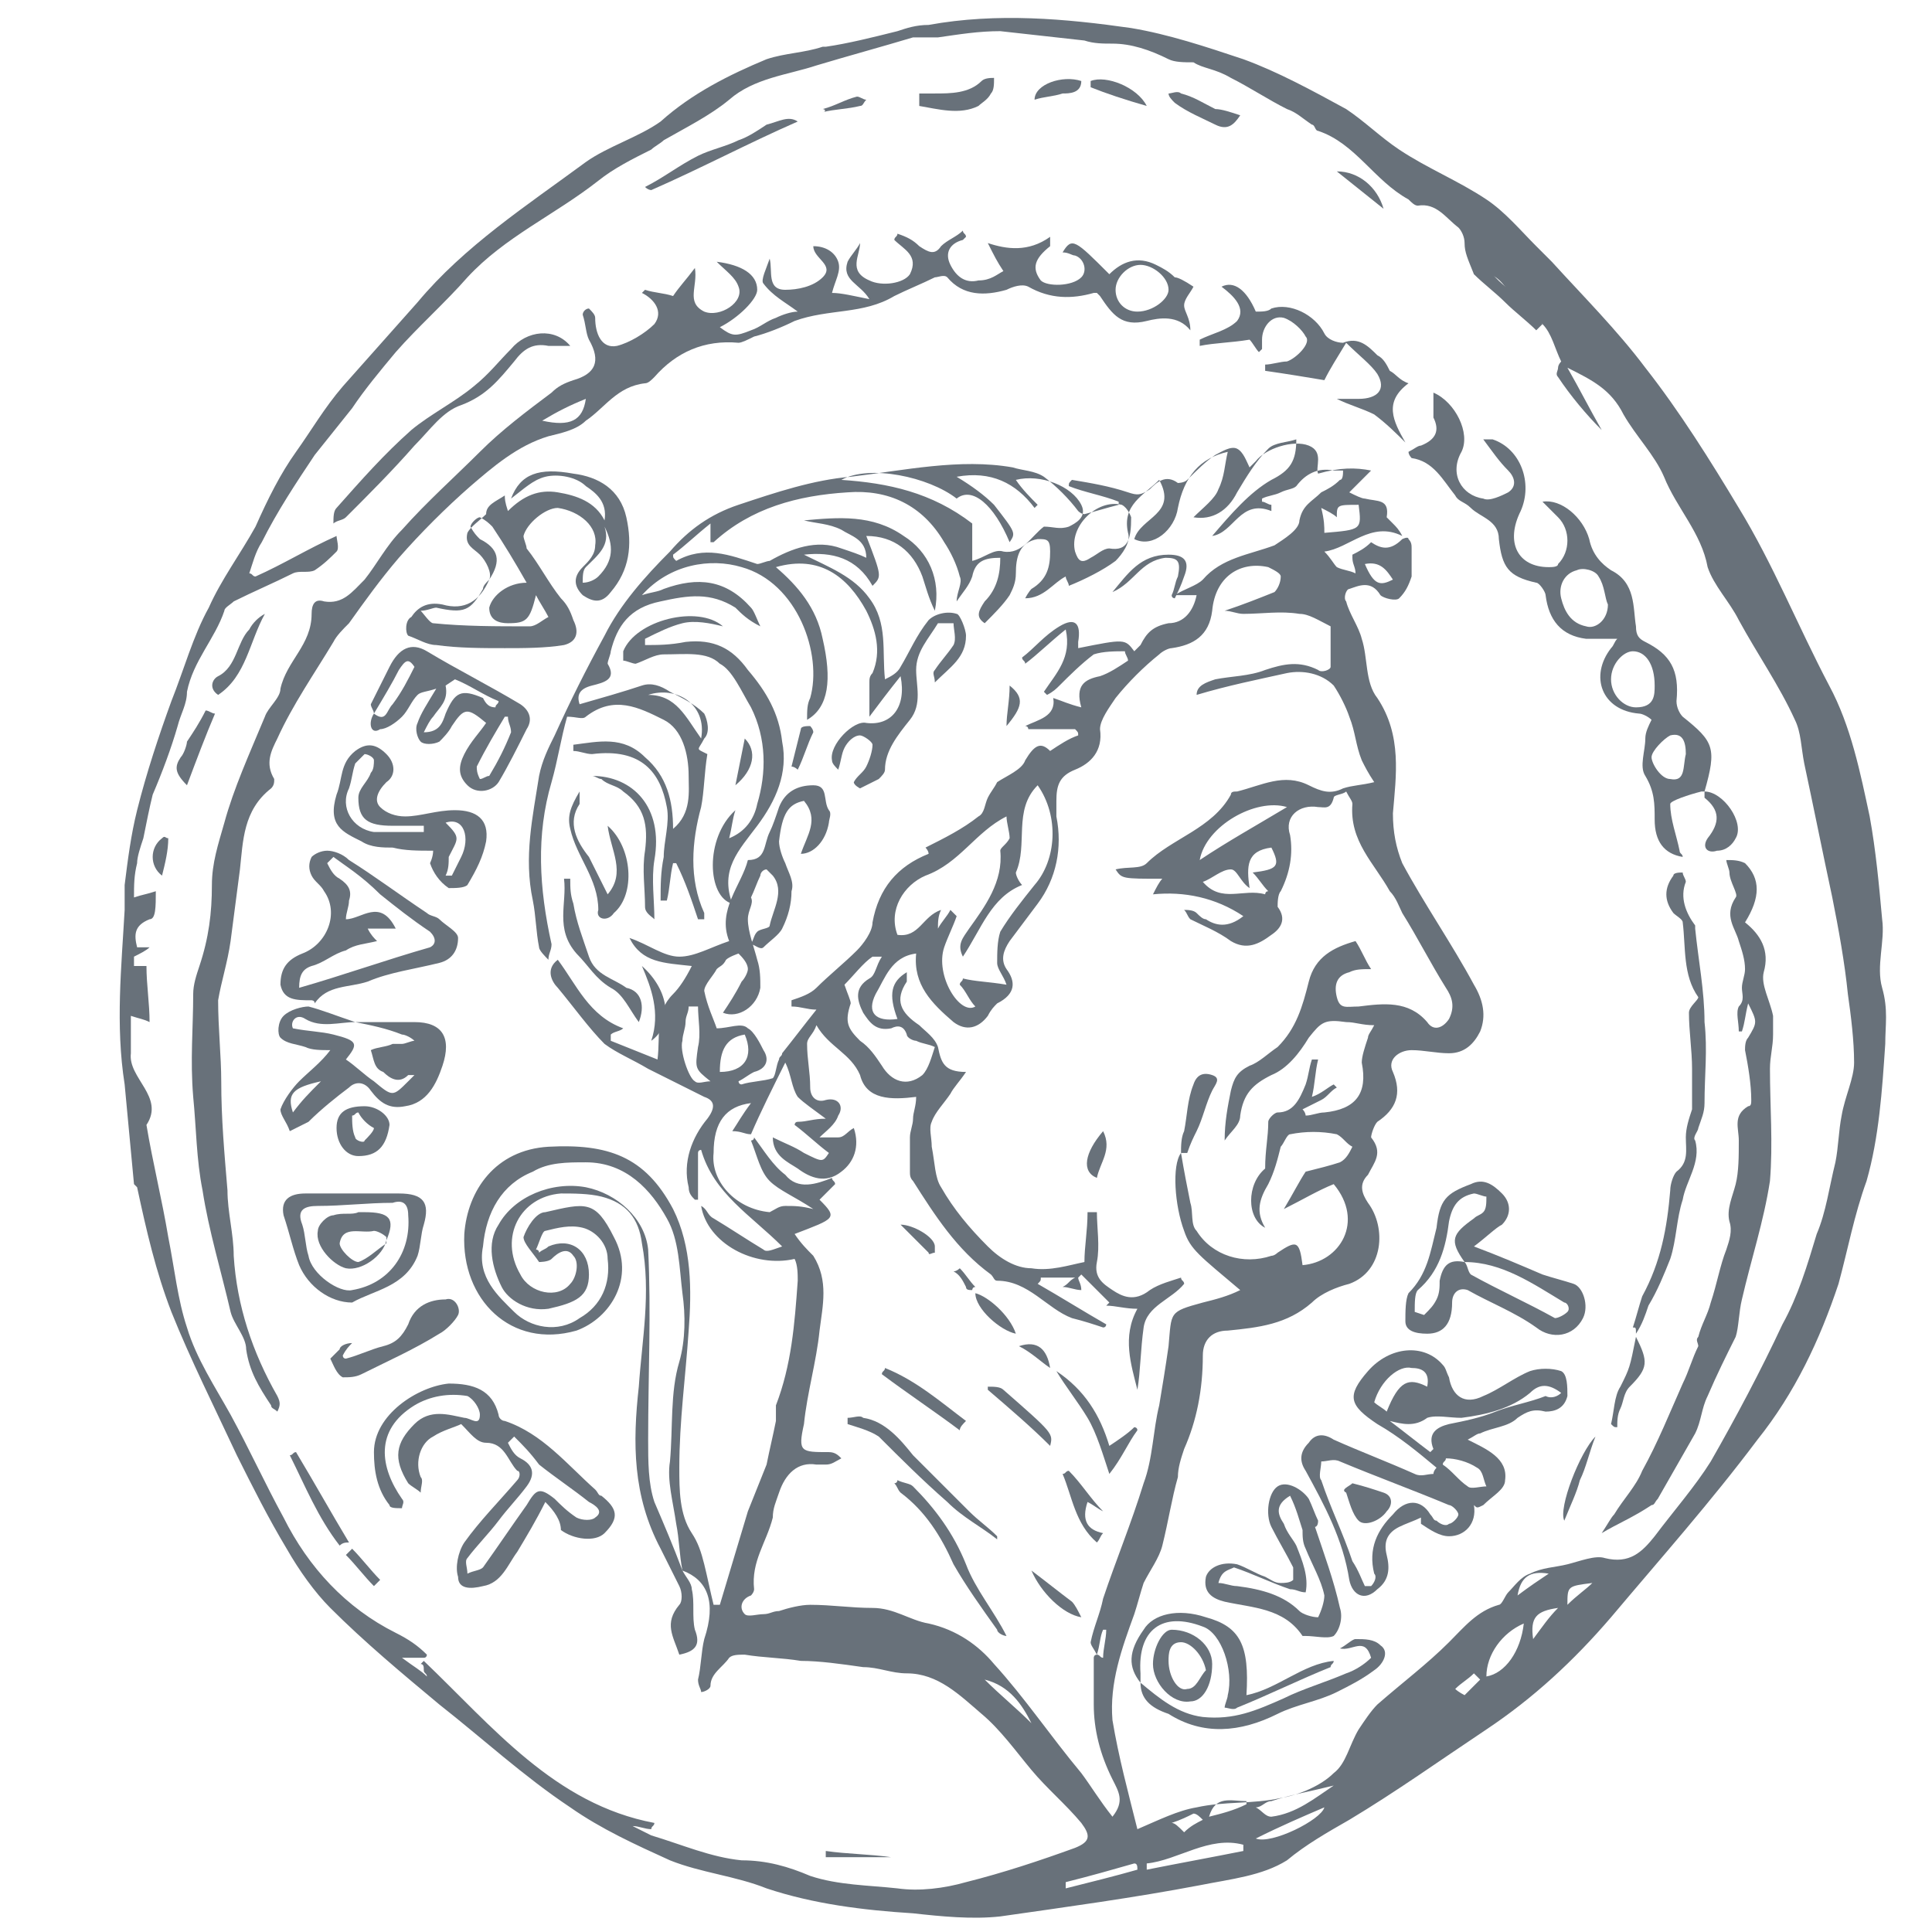 <?xml version="1.0" encoding="UTF-8"?>
<!-- Generator: Adobe Illustrator 27.2.0, SVG Export Plug-In . SVG Version: 6.00 Build 0)  -->
<svg xmlns="http://www.w3.org/2000/svg" xmlns:xlink="http://www.w3.org/1999/xlink" version="1.0" id="Layer_1" x="0px" y="0px" viewBox="0 0 62 62" style="enable-background:new 0 0 62 62;" xml:space="preserve">
<style type="text/css">
	.st0{fill:#68717A;}
	.st1{fill:#FFFFFF;}
</style>
<g>
	<g>
		<path class="st0" d="M4.3,38c-0.1-1.1-0.2-2.1-0.3-3.2c-0.3-1.9-0.1-3.8,0-5.6c0-0.3,0-0.5,0-0.8c0.1-0.8,0.2-1.6,0.4-2.4    c0.3-1.2,0.7-2.4,1.1-3.5c0.4-1,0.7-2.1,1.2-3c0.4-0.9,1-1.7,1.5-2.6C8.6,16,9,15.2,9.5,14.5c0.5-0.7,0.9-1.4,1.5-2.1    c0.8-0.9,1.6-1.8,2.4-2.7c1.5-1.8,3.5-3.1,5.4-4.5c0.7-0.5,1.7-0.8,2.4-1.3c1-0.9,2.2-1.5,3.4-2c0.6-0.2,1.2-0.2,1.8-0.4    c0,0,0.1,0,0.1,0C27.2,1.4,28,1.2,28.8,1c0.3-0.1,0.6-0.2,1-0.2c2.2-0.4,4.4-0.2,6.5,0.1c1.2,0.2,2.4,0.6,3.6,1    c1.1,0.4,2.2,1,3.3,1.6c0.6,0.4,1.1,0.9,1.7,1.3c0.9,0.6,1.9,1,2.8,1.6c0.6,0.4,1.1,1,1.6,1.5c0.2,0.2,0.3,0.3,0.5,0.5    c1,1.1,2.1,2.2,3,3.4c1.1,1.4,2.1,3,3,4.5c1.1,1.8,1.9,3.8,2.9,5.7c0.7,1.3,1,2.8,1.3,4.2c0.2,1.1,0.3,2.2,0.4,3.3    c0.1,0.7-0.2,1.5,0,2.2c0.2,0.7,0.1,1.2,0.1,1.8c-0.1,1.5-0.2,3-0.6,4.4c-0.4,1.1-0.6,2.2-0.9,3.3c-0.6,1.8-1.4,3.5-2.6,5    c-1.5,2-3.1,3.8-4.7,5.7c-1.2,1.4-2.5,2.6-4,3.6c-1.5,1-2.9,2-4.4,2.9c-0.7,0.4-1.4,0.8-2,1.3c-0.8,0.5-1.8,0.6-2.8,0.8    c-2.1,0.4-4.3,0.7-6.4,1c-0.9,0.1-1.9,0-2.8-0.1c-1.6-0.1-3.2-0.3-4.7-0.8c-1-0.4-2.1-0.5-3.1-0.9c-1.1-0.5-2.2-1-3.2-1.7    c-1.5-1-2.8-2.2-4.2-3.3c-1.2-1-2.4-2-3.5-3.1c-0.5-0.5-1-1.2-1.4-1.9c-0.6-1-1.1-2-1.6-3c-0.7-1.5-1.5-3.1-2.1-4.6    c-0.5-1.3-0.8-2.6-1.1-4C4.3,38,4.3,38,4.3,38z M21.9,50.4c-0.1-0.5-0.1-1-0.2-1.5c-0.1-0.7-0.3-1.4-0.2-2c0.1-1.1,0-2.2,0.3-3.2    c0.2-0.7,0.2-1.5,0.1-2.2c-0.1-0.8-0.1-1.7-0.5-2.4c-0.5-0.9-1.3-1.8-2.6-1.8c-0.6,0-1.2,0-1.7,0.3c-1,0.4-1.5,1.3-1.6,2.4    c-0.2,1,0.5,1.6,1,2.1c0.5,0.5,1.4,0.7,2.1,0.2c0.7-0.4,1-1.1,0.9-1.9c0-0.5-0.4-0.9-0.8-1c-0.4-0.1-0.8,0-1.2,0.1    c-0.1,0-0.2,0.4-0.3,0.6c0,0,0.1,0,0.1,0.1c0.1-0.1,0.2-0.1,0.3-0.2c0.7-0.3,1.3,0.1,1.3,0.9c0,0.7-0.4,0.9-1.3,1.1    c-0.7,0.1-1.3-0.3-1.5-0.7c-0.3-0.6-0.5-1.4-0.1-2c0.5-0.9,1.7-1.4,2.8-1.2c1,0.2,1.9,1,2,2c0.1,2,0,4,0,6.1c0,0.7,0,1.4,0.2,2    C21.3,48.9,21.6,49.6,21.9,50.4c0.1,0.2,0.3,0.4,0.3,0.6c0.1,0.4,0,0.9,0.1,1.3c0.2,0.5,0,0.7-0.5,0.8c-0.2-0.6-0.5-1,0-1.6    c0.1-0.1,0.1-0.4,0-0.6c-0.2-0.4-0.4-0.8-0.6-1.2c-0.9-1.7-0.9-3.4-0.7-5.2c0.1-1.5,0.4-3,0.1-4.6c-0.1-0.8-0.5-1.3-1.3-1.5    c-0.4-0.1-0.9-0.1-1.3-0.1c-1.3,0.1-2,1.4-1.3,2.6c0.3,0.6,1.2,0.8,1.6,0.3c0.2-0.2,0.3-0.7,0.1-0.9c-0.2-0.3-0.5-0.1-0.7,0.1    c-0.1,0.1-0.4,0.1-0.4,0.1c-0.2-0.3-0.5-0.6-0.5-0.8c0.1-0.3,0.4-0.8,0.7-0.8c1.3-0.3,1.6-0.4,2.2,0.8c0.7,1.3-0.1,2.6-1.2,3    c-2.1,0.6-3.7-1-3.6-3.1c0.1-1.4,1-2.7,2.7-2.8c1.9-0.1,3.1,0.3,4,2c0.6,1.2,0.6,2.6,0.5,3.9c-0.1,1.5-0.3,2.9-0.3,4.4    c0,0.7,0,1.5,0.4,2.1c0.2,0.3,0.3,0.6,0.4,1c0.1,0.4,0.2,0.9,0.3,1.3c0.1,0,0.1,0,0.2,0c0.3-1,0.6-2,0.9-3c0.2-0.5,0.4-1,0.6-1.5    c0.1-0.5,0.2-0.9,0.3-1.4c0-0.2,0-0.3,0-0.5c0.5-1.3,0.6-2.6,0.7-4c0-0.2,0-0.5-0.1-0.7c-1.3,0.3-2.8-0.5-3-1.7    c0.2,0.1,0.2,0.3,0.4,0.4c0.5,0.3,1.1,0.7,1.6,1c0.1,0.1,0.3,0,0.6-0.1c-1-1-2.2-1.7-2.6-3.1c0,0-0.1,0-0.1,0.1c0,0.5,0,1,0,1.5    c0,0-0.1,0-0.1,0c-0.1-0.1-0.2-0.2-0.2-0.4c-0.2-0.8,0.1-1.6,0.6-2.2c0.3-0.4,0.2-0.6-0.1-0.7c-0.6-0.3-1.2-0.6-1.8-0.9    c-0.5-0.3-1-0.5-1.4-0.8c-0.5-0.5-1-1.2-1.5-1.8c-0.2-0.2-0.4-0.6,0-0.9c0.6,0.8,1,1.8,2.1,2.2c-0.1,0.1-0.3,0.1-0.4,0.2    c0,0.1,0,0.1,0,0.2c0.5,0.2,1,0.4,1.5,0.6c0.1-0.8-0.1-1.5,0.5-2.1c0.2-0.2,0.4-0.5,0.6-0.9c-0.9-0.1-1.6-0.1-2-0.9    c0.6,0.2,1.1,0.6,1.6,0.6c0.5,0,1-0.3,1.6-0.5c-0.4-1,0.4-1.8,0.6-2.6c0,0,0,0,0,0c0.6,0,0.5-0.5,0.7-0.9c0.1-0.2,0.2-0.5,0.3-0.8    c0.2-0.5,0.6-0.7,1.1-0.7c0.5,0,0.3,0.5,0.5,0.8c0.1,0.1,0,0.3,0,0.4c-0.1,0.6-0.5,1-0.9,1c0.2-0.6,0.6-1.1,0.1-1.7    c-0.5,0.1-0.7,0.4-0.8,1.3c0,0.2,0.1,0.5,0.2,0.7c0.1,0.3,0.3,0.6,0.2,0.9c0,0.4-0.1,0.8-0.3,1.2c-0.1,0.2-0.4,0.4-0.6,0.6    c-0.1,0.1-0.3-0.1-0.4-0.1c0.1-0.2,0.1-0.3,0.2-0.4c0.1-0.1,0.4-0.1,0.4-0.2c0.1-0.5,0.5-1.1,0.1-1.6c-0.1-0.1-0.2-0.2-0.2-0.2    c-0.1,0-0.2,0.1-0.2,0.2c-0.1,0.2-0.2,0.5-0.3,0.7C24.2,29,24,29.2,24,29.5c0,0.4,0.2,0.9,0.3,1.3c0.1,0.3,0.1,0.6,0.1,0.9    c-0.1,0.6-0.7,1-1.2,0.8c0.2-0.3,0.4-0.6,0.6-1c0.1-0.1,0.2-0.3,0.2-0.4c0-0.2-0.2-0.4-0.3-0.5c0,0-0.3,0.1-0.4,0.2    C23.2,31,23.1,31,23,31.1c-0.1,0.2-0.4,0.5-0.4,0.7c0.1,0.5,0.3,0.9,0.4,1.2c0.4,0,0.8-0.2,1,0c0.2,0.1,0.4,0.5,0.5,0.7    c0.2,0.3,0.1,0.6-0.3,0.7c-0.2,0.1-0.3,0.2-0.5,0.3c0,0,0,0.1,0.1,0.1c0.3-0.1,0.7-0.1,1-0.2c0.1-0.1,0.1-0.4,0.2-0.6    c0-0.1,0.1-0.1,0.1-0.2c0.4-0.5,0.7-0.9,1.1-1.4c-0.3,0-0.5-0.1-0.8-0.1c0-0.1,0-0.1,0-0.2c0.3-0.1,0.6-0.2,0.8-0.4    c0.4-0.4,0.9-0.8,1.3-1.2c0.2-0.2,0.5-0.6,0.5-0.9c0.2-1.1,0.8-1.8,1.8-2.2c0-0.1-0.1-0.2-0.1-0.2c0.6-0.3,1.2-0.6,1.7-1    c0.2-0.1,0.2-0.4,0.3-0.6c0.1-0.2,0.2-0.3,0.3-0.5c0.3-0.2,0.8-0.4,0.9-0.7c0.3-0.5,0.5-0.6,0.8-0.3c0.3-0.2,0.6-0.4,0.9-0.5    c0-0.1,0-0.1-0.1-0.2c-0.5,0-1,0-1.5,0c0,0,0-0.1-0.1-0.1c0.4-0.2,1-0.3,0.9-0.9c0.3,0.1,0.5,0.2,0.9,0.3c-0.2-0.7,0.1-0.9,0.6-1    c0.3-0.1,0.6-0.3,0.9-0.5c0-0.1-0.1-0.2-0.1-0.3c-0.3,0-0.7,0-1,0.1c-0.4,0.3-0.8,0.7-1.1,1c-0.1,0.1-0.2,0.2-0.4,0.3    c0,0-0.1-0.1-0.1-0.1c0.4-0.6,0.9-1.1,0.7-2c-0.5,0.4-0.9,0.8-1.3,1.1c0-0.1-0.1-0.1-0.1-0.2c0.4-0.3,0.7-0.7,1.2-1    c0.5-0.3,0.7-0.1,0.6,0.5c0,0.1,0,0.1,0,0.2c1.5-0.3,1.5-0.3,1.8,0.1c0.1-0.1,0.2-0.2,0.2-0.2c0.2-0.4,0.4-0.6,0.9-0.7    c0.5,0,0.8-0.4,0.9-0.9c-0.3,0-0.5,0-0.7,0c0.3-0.2,0.7-0.3,0.9-0.5c0.6-0.7,1.5-0.8,2.3-1.1c0.3-0.2,0.8-0.5,0.8-0.8    c0.1-0.5,0.4-0.6,0.7-0.9c0.2-0.1,0.4-0.2,0.6-0.4c0.1,0,0.1-0.2,0.1-0.3c-0.1,0-0.2,0-0.3,0c-0.5-0.1-0.9,0.1-1.2,0.5    c-0.1,0.1-0.3,0.1-0.5,0.2c-0.2,0.1-0.4,0.1-0.6,0.2c0,0,0,0.1,0,0.1c0.1,0,0.2,0.1,0.3,0.1c0,0.1,0,0.1,0,0.2    c-1-0.4-1.2,0.7-1.9,0.8c0.6-0.7,1.2-1.4,1.9-1.8c0.6-0.3,0.8-0.6,0.8-1.3c-0.3,0.1-0.7,0.1-0.9,0.3c-0.4,0.4-0.7,0.9-1,1.4    c-0.3,0.6-0.8,0.9-1.4,0.8c0.3-0.3,0.7-0.6,0.8-0.9c0.2-0.4,0.2-0.8,0.3-1.2c-0.9,0.2-1.4,0.8-1.6,1.8c-0.1,0.7-0.8,1.3-1.4,1    c0.2-0.7,1.4-0.8,0.8-1.9c-0.5,0.5-1.2,0.8-1,1.7c0.1,0.3-0.2,0.7-0.4,0.9c-0.4,0.3-1,0.6-1.5,0.8c0-0.1-0.1-0.2-0.1-0.3    c-0.4,0.2-0.7,0.7-1.3,0.7c0.1-0.2,0.2-0.3,0.2-0.3c0.5-0.3,0.6-0.7,0.6-1.2c0-0.4-0.1-0.4-0.4-0.4c-0.6,0.1-0.7,0.6-0.7,1.1    c0,0.3-0.1,0.5-0.2,0.7c-0.2,0.3-0.5,0.6-0.8,0.9c-0.3-0.2-0.2-0.4,0-0.7c0.4-0.4,0.5-0.9,0.5-1.4c-0.5,0-0.8,0.1-0.9,0.6    c-0.1,0.3-0.3,0.5-0.5,0.8c0-0.3,0.2-0.6,0.1-0.8c-0.1-0.4-0.3-0.8-0.5-1.1c-0.7-1.2-1.8-1.7-3.1-1.6c-1.6,0.1-3.1,0.5-4.3,1.6    c0,0-0.1,0-0.1,0c0-0.2,0-0.3,0-0.6c-0.5,0.4-0.8,0.7-1.2,1c0,0.1,0,0.1,0.1,0.2c0.9-0.5,1.7-0.2,2.6,0.1c0.1,0,0.3-0.1,0.4-0.1    c0.7-0.4,1.5-0.7,2.3-0.4c0.3,0.1,0.6,0.2,0.8,0.3c0-0.6-0.5-0.7-0.8-0.9c-0.4-0.2-0.8-0.2-1.2-0.3c1.1-0.1,2.2-0.2,3.2,0.5    c0.8,0.5,1.2,1.4,1,2.4c-0.2-0.4-0.3-0.8-0.4-1.1c-0.3-0.8-0.9-1.3-1.8-1.3c0.5,1.3,0.5,1.3,0.2,1.6c-0.5-0.9-1.3-1.1-2.2-1    c0.8,0.4,1.6,0.7,2.1,1.4c0.6,0.8,0.4,1.7,0.5,2.6c0.2-0.1,0.4-0.2,0.5-0.4c0.3-0.5,0.5-1,0.9-1.5c0.2-0.2,0.6-0.3,0.9-0.2    c0.1,0,0.3,0.5,0.3,0.7c0,0.7-0.5,1-1,1.5c0-0.2-0.1-0.3,0-0.4c0.2-0.3,0.4-0.5,0.6-0.8c0.1-0.2,0-0.5,0-0.7c-0.2,0-0.5,0-0.5,0    c-0.3,0.5-0.7,0.9-0.7,1.5c0,0.5,0.2,1.1-0.2,1.6c-0.4,0.5-0.8,1-0.8,1.6c0,0.1-0.1,0.2-0.2,0.3c-0.2,0.1-0.4,0.2-0.6,0.3    c0,0-0.2-0.1-0.2-0.2c0.1-0.2,0.3-0.3,0.4-0.5c0.1-0.2,0.2-0.5,0.2-0.7c0-0.1-0.3-0.3-0.4-0.3c-0.2,0-0.4,0.2-0.5,0.4    c-0.1,0.2-0.1,0.4-0.2,0.7c-0.1-0.1-0.2-0.2-0.2-0.3c-0.1-0.5,0.7-1.3,1.1-1.2c0.8,0.1,1.3-0.5,1.1-1.5c-0.4,0.5-0.7,0.9-1,1.3    c0-0.4,0-0.7,0-1.1c0-0.1,0-0.2,0.1-0.3c0.3-0.7,0.1-1.4-0.2-2c-0.6-1.1-1.5-1.8-2.9-1.4c0.7,0.6,1.3,1.3,1.5,2.3    c0.3,1.3,0.2,2.2-0.5,2.6c0-0.3,0-0.5,0.1-0.7c0.4-1.4-0.4-3.7-2.2-4.2c-1-0.3-2.3-0.1-3.2,0.9c0.3-0.1,0.5-0.1,0.7-0.2    c1.1-0.4,2-0.3,2.8,0.6c0.1,0.1,0.2,0.4,0.3,0.6c-0.4-0.2-0.6-0.4-0.8-0.6c-0.8-0.5-1.5-0.4-2.4-0.2c-1,0.2-1.4,0.8-1.6,1.6    c0,0.1-0.1,0.3-0.1,0.4c0.3,0.5-0.1,0.6-0.5,0.7c-0.4,0.1-0.5,0.3-0.4,0.6c0.7-0.2,1.4-0.4,2-0.6c0.3-0.1,0.6,0,0.9,0.2    c0.4,0.2,0.8,0.4,1.1,0.7c0.1,0.2,0.2,0.6,0,0.8c-0.2,0.4-0.3,0.3,0.1,0.5c-0.1,0.6-0.1,1.2-0.2,1.7c-0.3,1.1-0.4,2.3,0.1,3.4    c0,0.1,0,0.1,0,0.2c-0.1,0-0.1,0-0.2,0c-0.2-0.6-0.4-1.2-0.7-1.8c0,0-0.1,0-0.1,0c-0.1,0.4-0.1,0.8-0.2,1.2c-0.1,0-0.1,0-0.2,0    c0-0.5,0-0.9,0.1-1.4c0-0.5,0.2-1.1,0.1-1.6c-0.2-1.1-0.8-1.9-2.4-1.7c-0.2,0-0.4-0.1-0.6-0.1c0-0.1,0-0.1,0-0.2    c0.8-0.1,1.6-0.3,2.3,0.4c0.7,0.6,0.9,1.4,0.9,2.3c0.6-0.5,0.5-1.2,0.5-1.7c0-0.7-0.2-1.5-0.8-1.8c-0.8-0.4-1.6-0.8-2.5-0.1    c-0.1,0.1-0.3,0-0.6,0c-0.2,0.7-0.3,1.4-0.5,2.1c-0.5,1.7-0.4,3.4,0,5.2c0,0.2-0.1,0.3-0.1,0.5c-0.1-0.1-0.3-0.3-0.3-0.4    c-0.1-0.5-0.1-1-0.2-1.5c-0.3-1.4,0-2.7,0.2-4c0.1-0.5,0.3-0.9,0.5-1.3c0.5-1.1,1-2.1,1.6-3.2c0.5-1,1.3-1.9,2.1-2.7    c0.6-0.7,1.3-1.2,2.2-1.5c1.2-0.4,2.4-0.8,3.6-0.9c1.7-0.2,3.5-0.6,5.2-0.3c0.3,0.1,0.7,0.1,1,0.3c0.4,0.3,0.8,0.7,1.1,1.1    c0.1,0.1,0.2,0.1,0.2,0.1c0.4-0.1,0.7-0.2,1.1-0.3c0,0,0-0.1,0-0.1c-0.5-0.2-1.1-0.3-1.6-0.5c0-0.1,0-0.1,0.1-0.2    c0.6,0.1,1.2,0.2,1.8,0.4c0.3,0.1,0.4,0.1,0.7-0.1c0.2-0.2,0.5-0.5,0.9-0.2c0,0,0.2,0,0.3-0.1c0.3-0.3,0.6-0.6,0.9-0.8    c0.2-0.1,0.5-0.3,0.7-0.2c0.2,0.1,0.3,0.4,0.4,0.6c0,0,0.1-0.1,0.2-0.2c0.3-0.4,1.2-0.7,1.7-0.5c0.5,0.2,0.2,0.7,0.3,0.9    C43,15,43.5,15,44,15.1c-0.3,0.3-0.5,0.5-0.7,0.7c0.2,0.1,0.4,0.2,0.5,0.2c0.4,0.1,0.8,0,0.7,0.6c0,0,0.1,0.1,0.2,0.2    c0.1,0.1,0.2,0.2,0.3,0.4c-1-0.5-1.7,0.4-2.5,0.5c0.2,0.2,0.3,0.4,0.4,0.5c0.2,0.1,0.4,0.1,0.6,0.2c0-0.2-0.1-0.3-0.1-0.5    c0,0,0-0.1,0-0.1c0.2-0.1,0.4-0.2,0.6-0.4c0.3,0.2,0.6,0.3,1-0.1c0,0,0.2-0.1,0.2,0c0.1,0.1,0.1,0.2,0.1,0.3c0,0.3,0,0.6,0,0.9    c-0.1,0.3-0.2,0.5-0.4,0.7c-0.1,0.1-0.5,0-0.6-0.1c-0.3-0.5-0.7-0.3-1-0.2c-0.1,0-0.2,0.3-0.1,0.4c0.1,0.4,0.4,0.8,0.5,1.2    c0.2,0.6,0.1,1.4,0.5,1.9c0.8,1.2,0.6,2.5,0.5,3.7c0,0.6,0.1,1.1,0.3,1.6c0.7,1.3,1.6,2.6,2.3,3.9c0.3,0.5,0.4,1,0.2,1.5    c-0.2,0.4-0.5,0.7-1,0.7c-0.4,0-0.8-0.1-1.2-0.1c-0.4,0-0.8,0.3-0.6,0.7c0.3,0.7,0.1,1.2-0.5,1.6c-0.1,0.1-0.2,0.4-0.2,0.5    c0.4,0.5,0.1,0.8-0.1,1.2c-0.3,0.3-0.2,0.6,0,0.9c0.6,0.8,0.5,2.2-0.6,2.6c-0.4,0.1-0.9,0.3-1.2,0.6c-0.8,0.7-1.7,0.8-2.7,0.9    c-0.5,0-0.8,0.3-0.8,0.8c0,1.1-0.2,2.1-0.6,3c-0.1,0.3-0.2,0.6-0.2,0.9c-0.2,0.7-0.3,1.4-0.5,2.2c-0.1,0.4-0.4,0.8-0.6,1.2    c-0.1,0.3-0.2,0.7-0.3,1c-0.4,1.1-0.8,2.2-0.7,3.4c0.2,1.2,0.5,2.3,0.8,3.5c0.7-0.3,1.3-0.6,1.9-0.7c0.9-0.2,1.8-0.1,2.7-0.3    c0.6-0.1,1.3-0.4,1.7-0.8c0.4-0.3,0.5-0.9,0.8-1.4c0.2-0.3,0.4-0.6,0.6-0.8c0.8-0.7,1.6-1.3,2.3-2c0.5-0.5,0.9-1,1.6-1.2    c0.1,0,0.2-0.3,0.3-0.4c0.2-0.2,0.4-0.5,0.7-0.6c0.4-0.2,0.8-0.2,1.2-0.3c0.4-0.1,0.9-0.3,1.2-0.2c0.8,0.2,1.2-0.2,1.6-0.7    c0.6-0.8,1.3-1.6,1.8-2.4c0.8-1.4,1.6-2.9,2.3-4.4c0.5-0.9,0.8-1.9,1.1-2.9c0.3-0.7,0.4-1.5,0.6-2.3c0.1-0.5,0.1-1,0.2-1.5    c0.1-0.6,0.4-1.2,0.4-1.7c0-0.7-0.1-1.5-0.2-2.2c-0.1-1-0.3-2.1-0.5-3.1c-0.3-1.4-0.6-2.9-0.9-4.3c-0.1-0.5-0.1-1-0.3-1.4    c-0.5-1.1-1.2-2.1-1.8-3.2c-0.3-0.6-0.8-1.1-1-1.7c-0.2-1.1-1-1.9-1.4-2.9c-0.3-0.7-0.9-1.3-1.3-2c-0.4-0.8-1-1.1-1.8-1.5    c0.4,0.7,0.7,1.3,1.1,2c-0.5-0.5-1-1.1-1.4-1.7c-0.1-0.1,0-0.2,0-0.3c0-0.1,0.1-0.2,0.1-0.2c-0.2-0.4-0.3-0.9-0.6-1.2    c-0.3-0.4-0.9-0.7-1.2-1.2c-0.3-0.4-0.6-0.5-1-0.4C47.1,8.3,47,8.1,47,7.8c0-0.2-0.1-0.4-0.2-0.5c-0.4-0.3-0.7-0.8-1.3-0.7    c-0.1,0-0.2-0.1-0.3-0.2c-1.1-0.6-1.7-1.8-2.9-2.2c-0.1,0-0.1-0.2-0.2-0.2c-0.3-0.2-0.5-0.4-0.8-0.5c-0.6-0.3-1.2-0.7-1.8-1    C39,2.2,38.6,2.2,38.3,2C38,2,37.7,2,37.5,1.9c-0.6-0.3-1.2-0.5-1.8-0.5c-0.3,0-0.6,0-0.9-0.1C33.9,1.2,33,1.1,32.1,1    c-0.7,0-1.3,0.1-2,0.2c-0.3,0-0.5,0-0.8,0c-1,0.3-2.1,0.6-3.1,0.9c-0.9,0.3-2,0.4-2.8,1.1c-0.6,0.5-1.4,0.9-2.1,1.3    c-0.1,0.1-0.3,0.2-0.4,0.3c-0.6,0.3-1.2,0.6-1.7,1c-1.4,1.1-3,1.8-4.2,3.1c-0.7,0.8-1.6,1.6-2.3,2.4c-0.5,0.6-1,1.2-1.4,1.8    c-0.4,0.5-0.8,1-1.2,1.5c-0.6,0.9-1.2,1.8-1.7,2.8c-0.2,0.3-0.3,0.7-0.4,1c0.1,0,0.1,0.1,0.2,0.1c0.9-0.4,1.7-0.9,2.6-1.3    c0,0.1,0.1,0.4,0,0.5c-0.2,0.2-0.4,0.4-0.7,0.6c-0.2,0.1-0.5,0-0.7,0.1c-0.6,0.3-1.3,0.6-1.9,0.9c-0.1,0.1-0.3,0.2-0.3,0.3    c-0.3,0.9-1,1.6-1.2,2.6c0,0.4-0.2,0.7-0.3,1.1c-0.2,0.7-0.5,1.5-0.8,2.2c-0.1,0.4-0.2,0.9-0.3,1.4c-0.1,0.3-0.2,0.6-0.2,0.8    c-0.1,0.4-0.1,0.7-0.1,1.1c0.3-0.1,0.4-0.1,0.7-0.2C5,29.1,5,29.5,4.8,29.5c-0.5,0.2-0.5,0.5-0.4,0.9c0.1,0,0.3,0,0.4,0    c-0.1,0.1-0.3,0.2-0.5,0.3c0,0.1,0,0.2,0,0.3C4.5,31,4.6,31,4.7,31c0,0.6,0.1,1.2,0.1,1.8c-0.2-0.1-0.3-0.1-0.6-0.2    c0,0.4,0,0.8,0,1.2c-0.1,0.8,1.1,1.4,0.5,2.3c0,0,0,0,0,0c0.2,1.2,0.5,2.4,0.7,3.6c0.2,1,0.3,2,0.6,2.9c0.3,1,0.9,1.9,1.4,2.8    c0.6,1.1,1.1,2.2,1.7,3.3c0.8,1.6,2,2.9,3.6,3.7c0.4,0.2,0.7,0.4,1,0.7c0,0,0,0.1-0.1,0.1c-0.2,0-0.4,0-0.7,0    c0.4,0.3,0.6,0.4,0.8,0.6c0-0.1-0.1-0.1-0.1-0.2c0-0.1,0-0.2-0.1-0.2c0,0,0.1-0.1,0.1-0.1c2.2,2.1,4.2,4.6,7.4,5.2    c0,0.1-0.1,0.1-0.1,0.2c-0.2,0-0.4-0.1-0.6-0.1c0.2,0.1,0.4,0.2,0.6,0.3c1,0.3,1.9,0.7,2.9,0.8c0.8,0,1.5,0.2,2.2,0.5    c0.9,0.3,1.9,0.3,2.8,0.4c0.7,0.1,1.5,0,2.2-0.2c1.2-0.3,2.4-0.7,3.5-1.1c0.5-0.2,0.5-0.4,0.2-0.8c-0.5-0.6-1.1-1.1-1.6-1.7    c-0.5-0.6-1-1.3-1.6-1.8c-0.7-0.6-1.4-1.3-2.4-1.3c-0.5,0-0.9-0.2-1.4-0.2c-0.7-0.1-1.4-0.2-2-0.2c-0.6-0.1-1.2-0.1-1.8-0.2    c-0.2,0-0.4,0-0.5,0.1c-0.2,0.3-0.6,0.5-0.6,0.9c0,0.1-0.2,0.2-0.3,0.2c0-0.1-0.1-0.2-0.1-0.4c0.1-0.4,0.1-0.9,0.2-1.3    C23,51.4,22.7,50.7,21.9,50.4z M25.5,39.6c0.2,0.3,0.4,0.5,0.6,0.7c0.5,0.8,0.3,1.6,0.2,2.4c-0.1,1-0.4,2-0.5,3    c-0.2,0.9-0.1,0.9,0.8,0.9c0.2,0,0.3,0.1,0.4,0.2c-0.2,0.1-0.3,0.2-0.5,0.2c-0.1,0-0.2,0-0.3,0c-0.6-0.1-1,0.3-1.2,0.9    c-0.1,0.3-0.2,0.5-0.2,0.8c-0.2,0.8-0.7,1.4-0.6,2.3c0,0.1-0.1,0.2-0.1,0.2c-0.3,0.1-0.4,0.4-0.2,0.6c0.1,0.1,0.4,0,0.6,0    c0.2,0,0.3-0.1,0.5-0.1c0.3-0.1,0.7-0.2,1-0.2c0.7,0,1.3,0.1,2,0.1c0.7,0,1.2,0.4,1.8,0.5c0.9,0.2,1.6,0.7,2.1,1.3    c1,1.1,1.8,2.3,2.8,3.5c0.3,0.4,0.6,0.9,1,1.4c0.4-0.5,0.2-0.8,0-1.2c-0.4-0.8-0.6-1.6-0.6-2.4c0-0.5,0-1,0-1.5c0,0,0-0.1,0.1-0.1    c0.1,0,0.1,0.1,0.2,0.1c0-0.3,0.1-0.6,0.1-0.9c0,0-0.1,0-0.1,0c-0.1,0.2-0.1,0.5-0.2,0.8c-0.1-0.2-0.2-0.3-0.2-0.4    c0.1-0.5,0.3-0.9,0.4-1.4c0.4-1.2,0.9-2.4,1.3-3.7c0.3-0.8,0.3-1.7,0.5-2.5c0.1-0.6,0.2-1.2,0.3-1.9c0.1-1.1,0-1.1,1.1-1.4    c0.4-0.1,0.8-0.2,1.2-0.4c-1.3-1.1-1.6-1.3-1.8-1.9c-0.3-0.8-0.4-2.1-0.1-2.5c0.1,0.6,0.2,1.1,0.3,1.6c0.1,0.3,0,0.7,0.2,0.9    c0.5,0.8,1.5,1.1,2.4,0.8c0.1,0,0.2-0.1,0.2-0.1c0.6-0.4,0.7-0.4,0.8,0.4c1.2-0.1,2-1.4,1-2.6c-0.5,0.2-1,0.5-1.6,0.8    c0.3-0.5,0.5-0.9,0.7-1.2c0.4-0.1,0.8-0.2,1.1-0.3c0.2-0.1,0.3-0.3,0.4-0.5c-0.2-0.1-0.3-0.3-0.5-0.4c-0.5-0.1-1-0.1-1.5,0    c-0.1,0-0.2,0.3-0.3,0.4c-0.1,0.4-0.2,0.8-0.4,1.2c-0.3,0.5-0.4,0.9-0.1,1.4C40,39.1,40,38,40.6,37.5c0-0.6,0.1-1,0.1-1.5    c0-0.1,0.2-0.3,0.3-0.3c0.5,0,0.7-0.4,0.9-0.9c0.1-0.3,0.1-0.5,0.2-0.8c0.1,0,0.1,0,0.2,0c-0.1,0.4-0.1,0.8-0.2,1.2    c0.3-0.1,0.5-0.3,0.7-0.4c0,0,0.1,0.1,0.1,0.1c-0.2,0.1-0.3,0.3-0.5,0.4c-0.2,0.1-0.4,0.2-0.6,0.3c0.1,0.1,0.1,0.2,0.1,0.2    c0.2,0,0.4-0.1,0.6-0.1c1-0.1,1.4-0.6,1.2-1.6c0-0.2,0.1-0.5,0.2-0.8c0-0.1,0.1-0.2,0.2-0.4c-0.4,0-0.6-0.1-0.9-0.1    c-0.7-0.1-0.8,0-1.2,0.5c-0.3,0.5-0.7,1-1.2,1.2c-0.6,0.3-0.9,0.6-1,1.3c0,0.3-0.3,0.5-0.5,0.8c0-0.6,0.1-1.1,0.2-1.6    c0.1-0.4,0.2-0.6,0.6-0.8c0.3-0.1,0.6-0.4,0.9-0.6c0.6-0.6,0.8-1.3,1-2.1c0.2-0.8,0.8-1.1,1.5-1.3c0.2,0.3,0.3,0.6,0.5,0.9    c-0.3,0-0.5,0-0.7,0.1c-0.4,0.1-0.5,0.4-0.4,0.8c0.1,0.4,0.3,0.3,0.7,0.3c0.8-0.1,1.6-0.2,2.2,0.5c0.2,0.3,0.5,0.2,0.7-0.1    c0.2-0.4,0.1-0.7-0.1-1c-0.5-0.8-0.9-1.6-1.4-2.4c-0.1-0.2-0.2-0.5-0.4-0.7c-0.5-0.9-1.3-1.6-1.2-2.8c0-0.1-0.1-0.2-0.2-0.4    c-0.1,0.1-0.4,0.1-0.4,0.2c-0.1,0.4-0.3,0.3-0.5,0.3c-0.6-0.1-1.1,0.3-0.9,0.9c0.1,0.6,0,1.2-0.3,1.8c-0.1,0.1-0.1,0.4-0.1,0.5    c0.3,0.4,0.1,0.7-0.2,0.9c-0.4,0.3-0.8,0.5-1.3,0.2c-0.4-0.3-0.9-0.5-1.3-0.7c-0.1-0.1-0.1-0.2-0.2-0.3c0.1,0,0.3,0,0.4,0.1    c0.1,0.1,0.2,0.2,0.3,0.2c0.3,0.2,0.7,0.3,1.2-0.1c-0.9-0.6-1.9-0.8-2.9-0.7c0.1-0.2,0.2-0.4,0.3-0.5c-1.3,0-1.3,0-1.5-0.3    c0.4-0.1,0.8,0,1-0.2c0.8-0.8,2.1-1.1,2.7-2.2c0-0.1,0.1-0.1,0.2-0.1c0.8-0.2,1.5-0.6,2.3-0.2c0.4,0.2,0.7,0.3,1.1,0.1    c0.3-0.1,0.6-0.1,1-0.2c-0.2-0.3-0.3-0.5-0.4-0.7c-0.2-0.5-0.2-0.9-0.4-1.4c-0.1-0.3-0.3-0.7-0.5-1c-0.4-0.4-1-0.5-1.5-0.4    c-0.9,0.2-1.9,0.4-2.9,0.7c0-0.3,0.3-0.4,0.6-0.5c0.5-0.1,1.1-0.1,1.6-0.3c0.6-0.2,1.1-0.3,1.7,0c0.1,0.1,0.4,0,0.4-0.1    c0-0.5,0-0.9,0-1.3c-0.4-0.2-0.7-0.4-1-0.4c-0.6-0.1-1.2,0-1.8,0c-0.2,0-0.4-0.1-0.6-0.1c0.6-0.2,1.1-0.4,1.6-0.6    c0.1-0.1,0.2-0.3,0.2-0.5c0-0.1-0.2-0.2-0.4-0.3c-0.9-0.2-1.7,0.3-1.8,1.4c-0.1,0.8-0.6,1.1-1.3,1.2c-0.1,0-0.3,0.1-0.4,0.2    c-0.5,0.4-1,0.9-1.4,1.4c-0.2,0.3-0.5,0.7-0.5,1c0.1,0.7-0.3,1.1-0.8,1.3c-0.5,0.2-0.6,0.5-0.6,1c0,0.2,0,0.3,0,0.5    c0.2,1,0,2-0.6,2.8c-0.3,0.4-0.6,0.8-0.9,1.2c-0.2,0.3-0.3,0.6-0.1,0.9c0.3,0.4,0.3,0.8-0.3,1.1c-0.1,0.1-0.2,0.2-0.3,0.4    c-0.3,0.4-0.7,0.5-1.1,0.2c-0.7-0.6-1.3-1.2-1.2-2.2c-0.8,0.1-1,0.8-1.3,1.3c-0.3,0.6,0,0.9,0.7,0.8c-0.3-0.8-0.2-1.2,0.3-1.5    c0,0.1,0,0.2,0,0.3c-0.4,0.6-0.2,1,0.4,1.4c0.2,0.2,0.5,0.4,0.6,0.7c0.1,0.5,0.2,0.8,0.9,0.8c-0.2,0.3-0.4,0.5-0.5,0.7    c-0.2,0.3-0.5,0.6-0.6,0.9c-0.1,0.2,0,0.5,0,0.8c0.1,0.5,0.1,1,0.3,1.3c0.4,0.7,0.9,1.3,1.5,1.9c0.4,0.4,0.9,0.7,1.4,0.7    c0.6,0.1,1.2-0.1,1.7-0.2c0-0.5,0.1-1,0.1-1.6c0.1,0,0.2,0,0.3,0c0,0.5,0.1,1.1,0,1.6c-0.1,0.5,0.2,0.7,0.5,0.9    c0.3,0.2,0.7,0.4,1.2,0c0.3-0.2,0.7-0.3,1-0.4c0,0.1,0.1,0.1,0.1,0.2c-0.4,0.5-1.2,0.7-1.3,1.4c-0.1,0.7-0.1,1.4-0.2,2    c-0.2-0.8-0.5-1.7,0-2.6c-0.4,0-0.7-0.1-1-0.1c0,0,0,0,0.1-0.1c-0.3-0.3-0.6-0.6-0.9-0.9c0,0-0.1,0.1-0.1,0.1    c0,0.1,0.1,0.2,0.1,0.4c-0.2,0-0.4-0.1-0.6-0.1c0.2-0.1,0.2-0.2,0.4-0.3c-0.4,0-0.7,0-1.1,0c0,0.1,0,0.1-0.1,0.2    c0.7,0.4,1.5,0.9,2.2,1.3c0,0,0,0.1-0.1,0.1c-0.3-0.1-0.6-0.2-1-0.3c-0.8-0.3-1.4-1.2-2.4-1.2c-0.1,0-0.1-0.1-0.2-0.2    c-1.1-0.8-1.8-1.9-2.5-3c-0.1-0.1-0.1-0.2-0.1-0.3c0-0.4,0-0.8,0-1.1c0-0.2,0.1-0.4,0.1-0.6c0-0.2,0.1-0.4,0.1-0.7    c-0.8,0.1-1.6,0.1-1.8-0.7c-0.3-0.7-1-0.9-1.4-1.6c-0.1,0.3-0.3,0.4-0.3,0.6c0,0.5,0.1,0.9,0.1,1.4c0,0.3,0.2,0.5,0.5,0.4    c0.4-0.1,0.6,0.2,0.4,0.5c-0.1,0.3-0.4,0.5-0.6,0.7c0.2,0,0.4,0,0.6,0c0.2,0,0.3-0.2,0.5-0.3c0.2,0.6,0,1.1-0.4,1.4    c-0.5,0.4-1,0.2-1.4-0.1c-0.3-0.2-0.8-0.4-0.8-1c0.4,0.2,0.7,0.3,1,0.5c0.6,0.3,0.6,0.3,0.8,0c-0.4-0.3-0.7-0.6-1.1-0.9    c0,0,0-0.1,0.1-0.1c0.3,0,0.5-0.1,0.9-0.1c-0.4-0.3-0.7-0.5-0.9-0.7c-0.2-0.3-0.2-0.7-0.4-1.1c-0.4,0.8-0.8,1.6-1.1,2.3    c-0.2,0-0.3-0.1-0.6-0.1c0.2-0.3,0.3-0.5,0.6-0.9c-0.8,0.1-1.2,0.6-1.2,1.6c-0.1,0.9,0.7,1.8,1.8,1.9c0.2-0.1,0.3-0.2,0.5-0.2    c0.3,0,0.5,0,0.9,0.1c-0.6-0.4-1.1-0.6-1.4-0.9c-0.3-0.3-0.4-0.8-0.6-1.3c0,0,0.1,0,0.1-0.1c0.3,0.4,0.6,0.9,1,1.2    c0.4,0.5,1,0.3,1.5,0.1c0,0.1,0.1,0.1,0.1,0.2c-0.2,0.2-0.3,0.3-0.5,0.5C26.9,39.1,26.8,39.1,25.5,39.6z M32.3,26.2    c-1,0.5-1.5,1.5-2.6,1.9c-0.7,0.3-1.2,1.1-0.9,1.9c0.7,0.1,0.8-0.6,1.4-0.8c-0.1,0.2-0.1,0.4-0.1,0.6c0.1-0.2,0.3-0.4,0.4-0.6    c0.1,0.1,0.1,0.1,0.2,0.2c-0.1,0.3-0.3,0.7-0.4,1c-0.3,0.9,0.5,2.2,1,1.9c-0.2-0.2-0.3-0.5-0.5-0.7c0-0.1,0.1-0.1,0.1-0.2    c0.4,0.1,0.8,0.1,1.4,0.2c-0.1-0.3-0.3-0.5-0.3-0.7c0-0.3,0-0.7,0.1-1c0.3-0.5,0.7-1,1.1-1.5c0.7-0.8,0.8-2.2,0.1-3.2    c-0.8,0.8-0.3,1.9-0.7,2.8c0,0.1,0.1,0.3,0.2,0.4c-1,0.4-1.3,1.4-1.9,2.3c-0.2-0.4,0-0.6,0.2-0.9c0.5-0.7,1.1-1.5,1-2.5    c0-0.1,0.2-0.2,0.3-0.4C32.4,26.7,32.3,26.4,32.3,26.2z M33.5,16.9c0.3,0,0.5,0.1,0.8,0c0.2-0.1,0.6-0.3,0.4-0.7    c-0.3-0.6-1.3-1-2.1-0.8c0.2,0.3,0.5,0.6,0.7,0.8c0,0-0.1,0.1-0.1,0.1c-0.6-0.8-1.4-1.2-2.5-1c0.5,0.3,0.9,0.6,1.2,0.9    c0.7,0.9,0.7,0.9,0.5,1.2c-0.5-1.2-1.2-1.8-1.7-1.4c-0.9-0.7-2.8-1.1-3.7-0.6c1.5,0.1,2.9,0.4,4.2,1.4c0,0.3,0,0.8,0,1.2    c0.4-0.1,0.7-0.4,1-0.3C32.8,17.8,33.1,17.2,33.5,16.9z M27.1,31.6c0.1,0.3,0.2,0.5,0.2,0.6c-0.2,0.6-0.1,0.8,0.3,1.2    c0.3,0.2,0.5,0.5,0.7,0.8c0.3,0.5,0.8,0.7,1.3,0.3c0.2-0.2,0.3-0.6,0.4-0.9c-0.2-0.1-0.4-0.1-0.6-0.2c-0.1,0-0.3-0.1-0.3-0.2    c-0.1-0.3-0.3-0.3-0.5-0.2c-0.5,0.1-0.7-0.2-0.9-0.5c-0.2-0.4-0.3-0.8,0.2-1.1c0.2-0.1,0.2-0.4,0.4-0.7c-0.2,0-0.3,0-0.3,0    C27.7,30.9,27.4,31.3,27.1,31.6z M36.3,16.6c0,0-0.1-0.3-0.3-0.4c-0.8-0.2-1.7,0.7-1.5,1.5c0.1,0.3,0.2,0.4,0.5,0.2    c0.2-0.1,0.4-0.3,0.6-0.3C36.2,17.7,36.3,17.3,36.3,16.6z M40.6,28.7c0,0,0-0.1,0.1-0.1c-0.2-0.2-0.3-0.4-0.5-0.6    c0.8-0.1,0.9-0.2,0.6-0.8c-0.8,0.1-0.8,0.6-0.7,1.3c-0.3-0.2-0.4-0.6-0.6-0.6c-0.3,0-0.6,0.3-0.9,0.4C39.2,29,39.9,28.5,40.6,28.7    z M41.3,25.9c-1-0.3-2.6,0.6-2.8,1.7C39.4,27,40.3,26.5,41.3,25.9z M22.4,32.3c-0.1,0-0.2,0-0.3,0c0,0.2-0.1,0.3-0.1,0.5    c0,0.2-0.1,0.4-0.1,0.6c-0.1,0.3,0.2,1.2,0.4,1.3c0.1,0.1,0.3,0,0.5,0c-0.5-0.4-0.5-0.4-0.4-1.1C22.5,33.2,22.4,32.7,22.4,32.3z     M36.8,59.8c0,0.1,0,0.1,0,0.2c1-0.2,2.1-0.4,3.1-0.6c0-0.1,0-0.1,0-0.2C38.8,58.9,37.8,59.7,36.8,59.8z M48.9,52.1    c-0.7,0.3-1.2,1-1.2,1.7C48.3,53.7,48.8,53,48.9,52.1z M43.6,16.2c-0.7,0-0.7,0-0.7,0.4c-0.1-0.1-0.3-0.2-0.5-0.3    c0.1,0.4,0.1,0.6,0.1,0.8C43.7,17,43.7,17,43.6,16.2z M42.8,57.3c-0.8,0.2-1.4,0.3-2,0.5c-0.2,0-0.3,0.2-0.5,0.2    c0.2,0.1,0.3,0.3,0.5,0.3C41.6,58.2,42.2,57.7,42.8,57.3z M22.5,23.7c0.2-1.1-0.8-1.7-1.7-1.4C21.7,22.3,22,23,22.5,23.7z     M23.1,34.4c0.8,0,1.1-0.5,0.8-1.2C23.3,33.3,23.1,33.7,23.1,34.4z M34.2,60.4c0,0.1,0,0.2,0,0.2c0.8-0.2,1.6-0.4,2.3-0.6    c0-0.1,0-0.2-0.1-0.2C35.7,60,35,60.2,34.2,60.4z M40.3,59c0.5,0.2,2.1-0.6,2.2-1C41.8,58.3,41.1,58.6,40.3,59z M33.1,55.3    c-0.3-0.6-0.7-1.2-1.5-1.4C32.1,54.4,32.6,54.8,33.1,55.3z M38,58.8c0.2-0.2,0.4-0.3,0.6-0.4c-0.1-0.1-0.2-0.2-0.3-0.2    c-0.2,0.1-0.4,0.2-0.7,0.3C37.7,58.5,37.8,58.6,38,58.8z M38.8,58.3c0.4-0.1,0.8-0.2,1.2-0.4c0,0,0-0.1,0-0.1    C39.5,57.8,39,57.6,38.8,58.3z M43.8,18.1c0.3,0.7,0.5,0.7,0.9,0.5C44.5,18.3,44.3,18,43.8,18.1z M49.2,52.6    c0.3-0.4,0.5-0.7,0.8-1C49.3,51.7,49.1,51.9,49.2,52.6z M47.5,53.9c-0.1-0.1-0.1-0.1-0.2-0.2c-0.2,0.2-0.4,0.3-0.6,0.5    c0.1,0.1,0.3,0.2,0.3,0.2C47.2,54.2,47.3,54.1,47.5,53.9z M48.7,51.2c0.4-0.3,0.7-0.5,1-0.7C49.1,50.4,48.8,50.6,48.7,51.2z     M50.3,51.5c0.3-0.3,0.6-0.5,0.8-0.7C50.3,50.9,50.3,50.9,50.3,51.5z"></path>
		<path class="st0" d="M20.7,9.3c0.3,0.1,0.6,0.1,0.9,0.2C21.8,9.2,22,9,22.3,8.6c0.1,0.6-0.3,1.1,0.3,1.4c0.5,0.2,1.3-0.3,1.1-0.8    c-0.1-0.3-0.4-0.5-0.7-0.8c0.8,0.1,1.3,0.4,1.3,0.9c0,0.3-0.6,0.9-1.2,1.2c0.4,0.3,0.5,0.3,1,0.1c0.3-0.1,0.5-0.3,0.8-0.4    c0.2-0.1,0.5-0.2,0.7-0.2c-0.4-0.3-0.8-0.5-1.1-0.9c-0.1-0.1,0.1-0.5,0.2-0.8c0.1,0.4-0.1,1,0.5,1c0.4,0,0.9-0.1,1.2-0.4    c0.4-0.4-0.3-0.6-0.3-1c0.4,0,0.7,0.2,0.8,0.5c0.1,0.3-0.1,0.6-0.2,1c0.3,0,0.7,0.1,1.2,0.2c-0.3-0.5-0.9-0.6-0.7-1.2    c0.1-0.2,0.3-0.4,0.4-0.6c0,0.4-0.4,0.9,0.3,1.2c0.4,0.2,1.1,0.1,1.3-0.2c0.3-0.6-0.2-0.8-0.5-1.1c0-0.1,0.1-0.1,0.1-0.2    c0.3,0.1,0.5,0.2,0.7,0.4c0.3,0.2,0.5,0.3,0.7,0c0.2-0.2,0.5-0.3,0.7-0.5c0,0.1,0.1,0.1,0.1,0.2c0,0-0.1,0.1-0.1,0.1    c-0.4,0.1-0.6,0.4-0.4,0.8c0.2,0.4,0.5,0.6,0.9,0.5C31.8,9,32,8.8,32.2,8.7c-0.2-0.3-0.3-0.5-0.5-0.9c0.6,0.2,1.3,0.3,2-0.2    c0,0.2,0,0.3,0,0.3c-0.5,0.4-0.6,0.7-0.3,1.1c0.2,0.2,1,0.2,1.3-0.1c0.2-0.2,0.1-0.6-0.2-0.7c-0.1,0-0.2-0.1-0.4-0.1    c0.3-0.5,0.4-0.4,1.5,0.7c0.4-0.4,0.9-0.6,1.5-0.3c0.2,0.1,0.4,0.2,0.6,0.4C37.8,8.9,38,9,38.3,9.2C38.2,9.4,38,9.6,38,9.8    c0,0.2,0.2,0.4,0.2,0.8c-0.4-0.5-1-0.4-1.4-0.3c-0.8,0.2-1.1-0.2-1.5-0.8c0,0-0.1-0.1-0.1-0.1c0,0,0,0-0.1,0    c-0.7,0.2-1.4,0.2-2.1-0.2c-0.2-0.1-0.5,0-0.7,0.1c-0.7,0.2-1.4,0.2-1.9-0.4c-0.1-0.1-0.3,0-0.4,0c-0.4,0.2-0.9,0.4-1.3,0.6    c-1,0.6-2.1,0.4-3.2,0.8c-0.4,0.2-0.9,0.4-1.3,0.5c-0.2,0.1-0.4,0.2-0.5,0.2c-1.1-0.1-2,0.3-2.7,1.1c-0.1,0.1-0.2,0.2-0.3,0.2    c-0.9,0.1-1.3,0.8-1.9,1.2c-0.3,0.3-0.8,0.4-1.2,0.5c-1,0.3-1.8,1-2.5,1.6c-0.8,0.7-1.6,1.5-2.3,2.3c-0.6,0.7-1.1,1.4-1.6,2.1    c-0.2,0.2-0.4,0.4-0.5,0.6c-0.6,1-1.3,2-1.8,3.1c-0.2,0.4-0.4,0.8-0.1,1.3c0,0.1,0,0.2-0.1,0.3C7.8,26,7.8,27,7.7,27.9    c-0.1,0.8-0.2,1.5-0.3,2.3c-0.1,0.7-0.3,1.3-0.4,1.9c0,0.9,0.1,1.8,0.1,2.6c0,1.2,0.1,2.3,0.2,3.5c0,0.7,0.2,1.4,0.2,2.1    c0.1,1.6,0.6,3.1,1.4,4.5C9,45,9,45.1,8.9,45.3c-0.1-0.1-0.2-0.1-0.2-0.2C8.3,44.5,8,44,7.9,43.3c0-0.4-0.4-0.8-0.5-1.2    c-0.3-1.3-0.7-2.6-0.9-3.9c-0.2-1-0.2-2-0.3-3C6.1,34,6.2,33,6.2,31.9c0-0.3,0.1-0.6,0.2-0.9c0.3-0.9,0.4-1.7,0.4-2.6    c0-0.7,0.2-1.3,0.4-2C7.5,25.3,8,24.2,8.5,23c0.1-0.3,0.5-0.6,0.5-0.9c0.2-0.9,1-1.4,1-2.4c0-0.3,0.1-0.5,0.4-0.4    c0.6,0.1,0.9-0.3,1.3-0.7c0.4-0.5,0.7-1.1,1.2-1.6c0.8-0.9,1.7-1.7,2.5-2.5c0.7-0.7,1.5-1.3,2.3-1.9c0.2-0.2,0.4-0.3,0.7-0.4    c0.7-0.2,0.9-0.6,0.5-1.3c-0.1-0.2-0.1-0.5-0.2-0.8c0-0.1,0.1-0.2,0.2-0.2c0.1,0.1,0.2,0.2,0.2,0.3c0,0.5,0.2,1,0.7,0.9    c0.4-0.1,0.9-0.4,1.2-0.7c0.3-0.4,0-0.8-0.4-1C20.6,9.4,20.7,9.3,20.7,9.3z M36.5,10c0.5,0,1-0.4,1-0.7c0-0.4-0.5-0.8-0.9-0.8    c-0.4,0-0.8,0.4-0.8,0.8C35.8,9.7,36.1,10,36.5,10z M18.8,12.8c-0.5,0.2-0.9,0.4-1.4,0.7C18.3,13.7,18.7,13.5,18.8,12.8z"></path>
		<path class="st0" d="M51.4,49.2c0.2-0.3,0.3-0.5,0.4-0.6c0.3-0.5,0.7-0.9,0.9-1.4c0.5-0.9,0.9-1.9,1.3-2.8    c0.2-0.4,0.3-0.8,0.5-1.2c0-0.1-0.1-0.2,0-0.3c0.1-0.4,0.3-0.7,0.4-1.1c0.2-0.6,0.3-1.2,0.5-1.7c0.1-0.3,0.2-0.6,0.1-0.9    c-0.1-0.4,0.1-0.8,0.2-1.2c0.1-0.4,0.1-0.9,0.1-1.4c0-0.4-0.2-0.8,0.3-1.1c0.1,0,0.1-0.1,0.1-0.2c0-0.5-0.1-1.1-0.2-1.6    c0-0.1,0-0.3,0.1-0.4c0.3-0.5,0.3-0.5,0-1.1c-0.1,0.4-0.1,0.6-0.2,0.9c0,0-0.1,0-0.1,0c0-0.3-0.1-0.6,0-0.8    c0.2-0.2,0.1-0.4,0.1-0.6c0-0.2,0.1-0.4,0.1-0.6c0-0.3-0.1-0.6-0.2-0.9c-0.1-0.4-0.5-0.8-0.1-1.4c0.1-0.1-0.2-0.5-0.2-0.8    c0-0.1-0.1-0.3-0.1-0.4c0.2,0,0.4,0,0.6,0.1c0.5,0.5,0.5,1.1,0,1.9c0.5,0.4,0.8,0.9,0.6,1.6c-0.1,0.4,0.2,0.9,0.3,1.4    c0,0.2,0,0.4,0,0.6c0,0.4-0.1,0.7-0.1,1.1c0,1.2,0.1,2.4,0,3.6c-0.2,1.3-0.6,2.5-0.9,3.8c-0.1,0.4-0.1,0.9-0.2,1.2    c-0.3,0.6-0.6,1.2-0.9,1.9c-0.2,0.4-0.2,0.8-0.4,1.2c-0.4,0.7-0.8,1.4-1.2,2.1c-0.1,0.1-0.1,0.2-0.2,0.2    C52.4,48.7,51.9,48.9,51.4,49.2z"></path>
		<path class="st0" d="M54.7,25.4c0,0-0.1,0-0.1,0c-0.4,0.1-1,0.3-1,0.4c0,0.5,0.2,1,0.3,1.5c0,0.1,0.1,0.1,0.1,0.2    c-0.6-0.1-0.9-0.5-0.9-1.2c0-0.5,0-0.9-0.3-1.4c-0.2-0.3,0-0.8,0-1.2c0-0.2,0.1-0.4,0.2-0.6c-0.1-0.1-0.3-0.2-0.4-0.2    c-1.2-0.1-1.6-1.2-0.9-2.1c0.1-0.1,0.1-0.2,0.2-0.3c-0.4,0-0.7,0-1,0c-0.8-0.1-1.2-0.6-1.3-1.4c0-0.1-0.2-0.4-0.3-0.4    c-0.9-0.2-1.1-0.5-1.2-1.4c0-0.6-0.6-0.7-0.9-1c-0.2-0.2-0.4-0.2-0.5-0.4c-0.4-0.5-0.7-1.1-1.4-1.2c0,0-0.1-0.1-0.1-0.2    c0.2-0.1,0.3-0.2,0.4-0.2c0.5-0.2,0.6-0.5,0.4-0.9C46,13.1,46,12.9,46,12.6c0.7,0.3,1.2,1.3,0.9,1.9c-0.4,0.7,0,1.4,0.7,1.5    c0.2,0.1,0.6-0.1,0.8-0.2c0.3-0.2,0.2-0.5,0-0.7c-0.3-0.3-0.5-0.6-0.8-1c0.1,0,0.2,0,0.3,0c0.9,0.3,1.3,1.4,0.9,2.3    c-0.5,1-0.1,1.8,0.9,1.8c0.1,0,0.3,0,0.3-0.1c0.4-0.4,0.4-1.1,0-1.5c-0.2-0.2-0.3-0.3-0.5-0.5c0.6-0.1,1.3,0.5,1.5,1.2    c0.1,0.5,0.4,0.8,0.7,1c0.8,0.4,0.7,1.2,0.8,1.8c0,0.3,0.1,0.4,0.3,0.5c0.8,0.4,1.1,0.9,1,1.9c0,0.2,0.1,0.4,0.2,0.5    C55,23.8,55.1,24,54.7,25.4C54.7,25.4,54.7,25.4,54.7,25.4z M51.6,19.4c-0.1-0.2-0.1-0.6-0.3-0.9c-0.1-0.2-0.5-0.3-0.7-0.2    c-0.4,0.1-0.6,0.5-0.5,0.9c0.1,0.4,0.3,0.8,0.8,0.9C51.2,20.2,51.6,19.9,51.6,19.4z M53.1,22c0-0.7-0.3-1.1-0.7-1.1    c-0.3,0-0.7,0.4-0.7,0.9c0,0.5,0.4,0.9,0.8,0.9C53.1,22.7,53.1,22.3,53.1,22z M54.1,24.2c0-0.4-0.1-0.7-0.5-0.6    c-0.2,0.1-0.6,0.5-0.6,0.7c0,0.2,0.3,0.7,0.6,0.7C54.1,25.1,54,24.6,54.1,24.2z"></path>
		<path class="st0" d="M47.3,48.3c0.1,0.6-0.3,1-0.8,1c-0.3,0-0.6-0.2-0.9-0.4c0-0.1,0-0.1,0-0.2c-0.2,0.1-0.5,0.2-0.7,0.3    c-0.4,0.2-0.5,0.5-0.4,0.9c0.1,0.4,0.1,0.8-0.3,1.1c-0.4,0.4-0.8,0.2-0.9-0.3c-0.2-1.3-0.8-2.4-1.4-3.5c-0.2-0.3-0.2-0.6,0.1-0.9    c0.2-0.3,0.5-0.3,0.8-0.1c0.9,0.4,1.7,0.7,2.6,1.1c0.2,0.1,0.4,0,0.6,0c0-0.1,0.1-0.2,0.1-0.2c-0.6-0.5-1.2-1-1.9-1.4    c-0.9-0.6-1-0.9-0.3-1.7c0.7-0.8,1.8-0.9,2.4-0.2c0.1,0.1,0.1,0.2,0.2,0.4c0.1,0.6,0.5,0.9,1.1,0.6c0.5-0.2,1-0.6,1.5-0.8    c0.3-0.1,0.7-0.1,1,0c0.2,0.1,0.2,0.5,0.2,0.8c-0.1,0.4-0.4,0.5-0.7,0.5c-0.4-0.1-0.6,0-0.9,0.2c-0.3,0.3-0.8,0.3-1.2,0.5    c-0.1,0-0.2,0.1-0.4,0.2c0.6,0.3,1.3,0.6,1.2,1.3c0,0.3-0.4,0.5-0.7,0.8C47.4,48.4,47.4,48.4,47.3,48.3z M43.8,50.9    c0.1,0,0.1,0,0.2,0c0.1-0.1,0.2-0.3,0.1-0.4c-0.2-0.8,0.1-1.4,0.6-1.9c0.4-0.5,0.9-0.5,1.2,0c0.1,0.1,0.1,0.2,0.2,0.2    c0.1,0.1,0.3,0.2,0.4,0.1c0.1,0,0.3-0.2,0.3-0.3c0-0.1-0.2-0.3-0.3-0.3c-1.2-0.5-2.3-0.9-3.5-1.4c-0.2-0.1-0.4,0-0.6,0    c0,0.2-0.1,0.5,0,0.6c0.3,0.9,0.7,1.7,1,2.6C43.6,50.4,43.7,50.7,43.8,50.9z M50.1,44.7c-0.4-0.3-0.7-0.3-1,0    c-0.6,0.5-1.4,0.7-2.2,0.8c-0.4,0-0.8-0.1-1.1,0c-0.4,0.3-0.8,0.2-1.2,0.1c0.4,0.3,0.9,0.7,1.3,1c0,0,0.1-0.1,0.1-0.1    c-0.2-0.5,0.1-0.7,0.5-0.8c0.5-0.1,1-0.2,1.5-0.4c0.5-0.2,1.1-0.3,1.6-0.5C49.8,44.9,50,44.8,50.1,44.7z M45.8,44.5    c0.1-0.5-0.2-0.6-0.5-0.6c-0.4-0.1-1,0.4-1.2,1.1c0.1,0.1,0.3,0.2,0.4,0.3C44.9,44.3,45.2,44.2,45.8,44.5z M46.4,46.8    c0,0.1-0.1,0.1-0.1,0.2c0.3,0.2,0.5,0.5,0.8,0.7c0.1,0.1,0.4,0,0.6,0c-0.1-0.2-0.1-0.5-0.3-0.6C47.1,46.9,46.7,46.8,46.4,46.8z"></path>
		<path class="st0" d="M16.2,15.9c0,0.1,0,0.2,0.1,0.5c0.5-0.5,1-0.7,1.6-0.6c0.6,0.1,1.2,0.3,1.5,0.9c0.1-0.6-0.3-0.9-0.6-1.1    c-0.3-0.3-0.9-0.4-1.3-0.3c-0.4,0.1-0.7,0.4-1.1,0.7c0.3-0.8,0.9-1,2-0.8c0.8,0.1,1.5,0.5,1.7,1.4c0.2,0.9,0.1,1.7-0.5,2.4    c-0.3,0.4-0.6,0.3-0.9,0.1c-0.3-0.3-0.3-0.6,0-0.9c0.2-0.2,0.4-0.4,0.4-0.7c0.1-0.6-0.5-1.1-1.2-1.2c-0.4,0-1,0.5-1.1,0.9    c0,0.1,0.1,0.3,0.1,0.4c0.4,0.5,0.7,1.1,1.1,1.6c0.2,0.2,0.3,0.4,0.4,0.7c0.2,0.4,0.1,0.7-0.3,0.8c-0.6,0.1-1.3,0.1-1.9,0.1    c-0.7,0-1.5,0-2.2-0.1c-0.3,0-0.6-0.2-0.9-0.3c-0.1-0.1-0.1-0.5,0.1-0.6c0.2-0.3,0.5-0.5,1-0.4c0.7,0.2,1.2-0.1,1.5-0.8    c0.1-0.2-0.1-0.6-0.3-0.8c-0.2-0.2-0.5-0.3-0.4-0.7c0.1-0.2,0.4-0.4,0.6-0.6C15.6,16.2,15.9,16.1,16.2,15.9z M16.9,18.7    c-0.4-0.7-0.7-1.2-1.1-1.8c-0.1-0.1-0.2-0.2-0.4-0.3c-0.1,0-0.3,0.2-0.3,0.3c0.1,0.2,0.2,0.3,0.3,0.4c0.6,0.3,0.7,0.7,0.3,1.3    c-0.1,0.1-0.2,0.2-0.2,0.3c-0.4,0.7-0.6,0.8-1.5,0.6c-0.1,0-0.3,0.1-0.5,0.1c0.1,0.1,0.3,0.4,0.4,0.4c1,0.1,2,0.1,3.1,0.1    c0.2,0,0.4-0.2,0.6-0.3c-0.1-0.2-0.3-0.5-0.4-0.7c-0.2,0.8-0.3,0.9-0.9,0.9c-0.3,0-0.6-0.1-0.6-0.5C15.8,19.1,16.3,18.7,16.9,18.7    z M19.4,16.9c0.2,0.6-0.2,0.9-0.6,1.3c-0.1,0.1-0.1,0.3-0.1,0.5c0.2,0,0.4-0.1,0.5-0.2C19.7,18,19.7,17.5,19.4,16.9z"></path>
		<path class="st0" d="M17.5,48.2c-0.3,0.6-0.6,1.1-0.9,1.6c-0.3,0.4-0.5,1-1.1,1.1c-0.4,0.1-0.8,0.1-0.8-0.3    c-0.1-0.3,0-0.8,0.2-1.1c0.5-0.7,1.1-1.3,1.7-2c0.1-0.1,0.1-0.3,0-0.3c-0.3-0.3-0.4-0.9-1-0.9c-0.3,0-0.5-0.3-0.8-0.6    c-0.2,0.1-0.6,0.2-0.9,0.4c-0.4,0.2-0.6,0.8-0.4,1.3c0.1,0.1,0,0.3,0,0.5c-0.1-0.1-0.3-0.2-0.4-0.3c-0.5-0.8-0.4-1.3,0.2-1.9    c0.5-0.5,1.1-0.3,1.6-0.2c0.2,0,0.5,0.3,0.5-0.1c0-0.2-0.2-0.5-0.4-0.6c-0.6-0.1-1.2,0-1.7,0.3c-1.3,0.8-1.1,2-0.4,3    c0.1,0.1,0,0.2,0,0.3c-0.2,0-0.4,0-0.4-0.1c-0.4-0.5-0.5-1.1-0.5-1.7c0-1.2,1.4-2.1,2.4-2.2c0.8,0,1.4,0.2,1.6,1    c0,0.1,0.1,0.2,0.2,0.2c1.2,0.4,2,1.4,2.9,2.2c0.1,0.1,0.1,0.2,0.2,0.2c0.5,0.4,0.6,0.7,0.1,1.2c-0.3,0.3-1,0.2-1.4-0.1    C18,48.8,17.8,48.5,17.5,48.2z M16.5,46.1c-0.1,0.1-0.1,0.1-0.2,0.2c0.1,0.2,0.2,0.4,0.4,0.5c0.4,0.2,0.5,0.5,0.2,0.9    c-0.3,0.4-0.6,0.7-0.9,1.1c-0.3,0.4-0.7,0.8-1,1.2c-0.1,0.1,0,0.3,0,0.5c0.2-0.1,0.4-0.1,0.5-0.2c0.5-0.7,0.9-1.3,1.4-2    c0.3-0.5,0.4-0.6,0.9-0.2c0.2,0.2,0.4,0.4,0.7,0.6c0.2,0.1,0.5,0.1,0.6,0c0.3-0.2,0-0.4-0.2-0.5c-0.5-0.4-1.1-0.8-1.6-1.2    C17,46.6,16.8,46.4,16.5,46.1z"></path>
		<path class="st0" d="M11.4,32.8c0.6,0,1.2,0,1.9,0c0.9,0,1.2,0.5,0.9,1.4c-0.2,0.6-0.5,1.2-1.2,1.3c-0.5,0.1-0.8-0.1-1.1-0.5    c-0.2-0.3-0.5-0.3-0.7-0.1c-0.4,0.3-0.9,0.7-1.3,1.1c-0.2,0.1-0.4,0.2-0.6,0.3c-0.1-0.3-0.3-0.5-0.3-0.7c0.1-0.3,0.4-0.7,0.6-0.9    c0.3-0.3,0.7-0.6,1-1c-0.3,0-0.6,0-0.8-0.1c-0.3-0.1-0.6-0.1-0.8-0.3c-0.1-0.1-0.1-0.5,0.1-0.7c0.2-0.2,0.6-0.3,0.8-0.3    C10.3,32.4,10.8,32.6,11.4,32.8c-0.5,0-1.1,0.2-1.6-0.1c-0.3-0.2-0.5,0.1-0.4,0.3c0.5,0.1,0.9,0.1,1.3,0.2    c0.8,0.2,0.8,0.3,0.4,0.8c0.3,0.2,0.6,0.5,0.9,0.7c0.6,0.5,0.6,0.5,1.1,0c0.1-0.1,0.1-0.1,0.2-0.2c-0.1,0-0.1,0-0.2,0    c-0.3,0.3-0.6,0.1-0.8-0.1C12,34.3,12,34,11.9,33.7c0.2-0.1,0.5-0.1,0.7-0.2c0.1,0,0.2,0,0.3,0c0.1,0,0.3-0.1,0.4-0.1    c-0.1-0.1-0.3-0.2-0.4-0.2C12.4,33,11.9,32.9,11.4,32.8z M9.4,35.7c0.3-0.4,0.5-0.6,0.9-1C9.4,34.9,9.2,35.1,9.4,35.7z"></path>
		<path class="st0" d="M47.3,40c0.8,0.3,1.5,0.6,2.2,0.9c0.3,0.1,0.7,0.2,1,0.3c0.3,0.1,0.5,0.7,0.3,1.1c-0.3,0.6-1,0.7-1.5,0.3    c-0.7-0.5-1.5-0.8-2.2-1.2c-0.3-0.1-0.5,0.1-0.5,0.4c0,0.7-0.3,1-0.8,1c-0.4,0-0.7-0.1-0.7-0.4c0-0.3,0-0.7,0.1-0.9    c0.6-0.6,0.7-1.3,0.9-2.1c0.1-0.9,0.3-1.1,1.1-1.4c0.4-0.2,0.7,0,1,0.3c0.3,0.3,0.3,0.7,0,1C48,39.4,47.7,39.7,47.3,40z M47,40.5    c0.1,0.1,0.1,0.3,0.2,0.4c0.9,0.5,1.8,0.9,2.7,1.4c0.1,0,0.3-0.1,0.4-0.2c0.1-0.1,0-0.3-0.1-0.3C49.2,41.2,48.2,40.5,47,40.5    c-0.5-0.7-0.4-0.9,0.3-1.4c0.1-0.1,0.2-0.1,0.3-0.2c0.1-0.1,0.1-0.3,0.1-0.5c-0.1,0-0.3-0.1-0.4-0.1c-0.5,0.1-0.7,0.4-0.8,0.9    c-0.1,0.8-0.3,1.6-1,2.2c-0.1,0.1-0.1,0.4-0.1,0.7c0,0,0.3,0.1,0.3,0.1c0.2-0.2,0.3-0.3,0.4-0.5c0.1-0.2,0.1-0.4,0.1-0.6    C46.3,40.6,46.5,40.4,47,40.5z"></path>
		<path class="st0" d="M10,32.1c-0.5,0-0.9,0-1-0.5c0-0.5,0.2-0.8,0.7-1c0.8-0.3,1.2-1.3,0.7-2c-0.1-0.2-0.3-0.3-0.4-0.5    c-0.1-0.2-0.1-0.4,0-0.6c0.1-0.1,0.3-0.2,0.5-0.2c0.2,0,0.5,0.1,0.7,0.3c0.8,0.5,1.6,1.1,2.5,1.7c0.1,0.1,0.3,0.1,0.4,0.2    c0.2,0.2,0.6,0.4,0.6,0.6c0,0.4-0.2,0.7-0.6,0.8c-0.8,0.2-1.6,0.3-2.3,0.6c-0.6,0.2-1.3,0.1-1.7,0.7C10.1,32.1,10,32.1,10,32.1z     M10.7,27.5c-0.1,0.1-0.1,0.1-0.2,0.2c0.1,0.2,0.2,0.4,0.4,0.5c0.3,0.2,0.4,0.4,0.3,0.7c0,0.2-0.1,0.4-0.1,0.6    c0.5,0,1.1-0.7,1.6,0.3c-0.3,0-0.6,0-0.9,0c0.1,0.2,0.2,0.3,0.3,0.4c-0.4,0.1-0.7,0.1-1,0.3c-0.4,0.1-0.7,0.4-1.1,0.5    c-0.3,0.1-0.4,0.3-0.4,0.7c1.4-0.4,2.8-0.9,4.2-1.3c0.2-0.1,0.2-0.3,0-0.5c-0.6-0.4-1.1-0.8-1.6-1.2    C11.6,28.1,11.1,27.8,10.7,27.5z"></path>
		<path class="st0" d="M12,22.9c0-0.1-0.1-0.2-0.1-0.3c0.2-0.4,0.4-0.8,0.6-1.2c0.3-0.6,0.7-0.8,1.2-0.5c1,0.6,2,1.1,3,1.7    c0.3,0.2,0.4,0.5,0.2,0.8c-0.3,0.6-0.6,1.2-0.9,1.7c-0.2,0.3-0.7,0.4-1,0.1c-0.3-0.3-0.3-0.6-0.1-1c0.2-0.4,0.5-0.7,0.7-1    c-0.6-0.5-0.7-0.5-1.1,0.1c-0.1,0.2-0.3,0.4-0.4,0.5c-0.2,0.1-0.5,0.1-0.6,0c-0.1-0.1-0.2-0.4-0.1-0.6c0.1-0.3,0.3-0.6,0.6-1.1    c-0.3,0.1-0.5,0.1-0.6,0.2c-0.2,0.2-0.3,0.5-0.5,0.7c-0.2,0.2-0.5,0.4-0.7,0.4C11.9,23.6,11.8,23.2,12,22.9    c0.4,0.3,0.4-0.1,0.6-0.3c0.3-0.4,0.5-0.8,0.7-1.2c-0.2-0.3-0.3-0.2-0.5,0.1C12.6,21.9,12.3,22.4,12,22.9z M15.9,22.7    c0-0.1,0.1-0.1,0.1-0.2c-0.5-0.2-0.9-0.5-1.4-0.7c0,0-0.3,0.2-0.3,0.2c0.1,0.5-0.2,0.7-0.4,1c-0.1,0.1-0.2,0.3-0.3,0.5    c0.5,0,0.6-0.3,0.7-0.6c0.3-0.7,0.5-0.8,1.2-0.5C15.6,22.6,15.7,22.7,15.9,22.7z M16.3,23c0,0-0.1,0-0.1,0c-0.3,0.5-0.6,1-0.9,1.6    c0,0.1,0,0.2,0.1,0.4c0.1,0,0.2-0.1,0.3-0.1c0.3-0.5,0.5-0.9,0.7-1.4C16.4,23.3,16.3,23.2,16.3,23z"></path>
		<path class="st0" d="M13.9,27.3c-0.5,0-0.9,0-1.3-0.1c-0.3,0-0.7,0-1-0.2c-0.6-0.3-1.1-0.5-0.8-1.5c0.2-0.5,0.1-1,0.6-1.4    c0.4-0.3,0.7-0.2,1,0.1c0.3,0.3,0.3,0.7,0,0.9c-0.3,0.3-0.4,0.6-0.2,0.8c0.2,0.2,0.5,0.3,0.8,0.3c0.5,0,1-0.2,1.6-0.2    c0.7,0,1.1,0.3,1,1c-0.1,0.5-0.3,0.9-0.6,1.4c-0.1,0.1-0.4,0.1-0.6,0.1c-0.3-0.2-0.5-0.5-0.6-0.8C13.8,27.7,13.9,27.5,13.9,27.3z     M13.6,26.7c0-0.1,0-0.1,0-0.2c-0.3,0-0.7,0-1,0c-0.8,0-1.1-0.2-1.1-0.9c0-0.3,0.3-0.5,0.4-0.8c0.1-0.1,0.1-0.3,0.1-0.4    c0-0.1-0.2-0.2-0.3-0.2c-0.1,0.1-0.2,0.2-0.3,0.3c-0.1,0.3-0.1,0.5-0.2,0.8c-0.3,0.6,0.1,1.3,0.8,1.4    C12.5,26.7,13.1,26.7,13.6,26.7z M14.3,28.1c0.1,0,0.1,0,0.2,0c0.1-0.2,0.2-0.4,0.3-0.6c0.3-0.6,0.1-1.3-0.5-1.1    c0.5,0.5,0.4,0.5,0.1,1.1C14.4,27.7,14.4,27.9,14.3,28.1z"></path>
		<path class="st0" d="M23.2,20.1c-0.4-0.1-0.9-0.2-1.3-0.1c-0.4,0.1-0.8,0.3-1.2,0.5c0,0.1,0,0.1,0,0.2c0.4,0,0.8,0,1.3-0.1    c0.9-0.1,1.5,0.2,2,0.9c0.6,0.7,1,1.4,1.1,2.3c0.2,1-0.2,1.9-0.8,2.7c-0.6,0.8-1.2,1.4-0.8,2.5c-0.8-0.2-0.9-2.1,0.1-3    c-0.1,0.3-0.1,0.5-0.2,0.9c0.5-0.2,0.8-0.6,0.9-1.1c0.3-1,0.3-2.1-0.2-3.1c-0.3-0.5-0.6-1.2-1-1.4C22.7,20.9,22,21,21.3,21    c-0.3,0-0.6,0.2-0.9,0.3c-0.1,0-0.3-0.1-0.4-0.1c0,0,0-0.2,0-0.3C20.4,19.9,22.4,19.4,23.2,20.1z"></path>
		<path class="st0" d="M42.2,49c0.3,0.9,0.6,1.7,0.8,2.6c0.1,0.3,0,0.7-0.2,0.9c-0.2,0.1-0.6,0-0.9,0c0,0-0.1,0-0.1,0    c-0.6-0.9-1.6-0.9-2.5-1.1c-0.4-0.1-0.7-0.3-0.6-0.8c0.1-0.3,0.5-0.5,1-0.4c0.3,0.1,0.6,0.3,0.9,0.4c0.2,0.1,0.3,0.2,0.5,0.2    c0.1,0,0.3,0,0.4-0.1c0,0,0-0.3,0-0.4c-0.2-0.4-0.5-0.9-0.7-1.3c-0.2-0.4-0.1-1.1,0.2-1.3c0.3-0.2,0.8,0.1,1,0.4    c0.1,0.2,0.2,0.5,0.3,0.7C42.3,49,42.2,49,42.2,49z M39.1,50.8c0.2,0,0.4,0.1,0.6,0.1c0.8,0.1,1.5,0.3,2,0.8    c0.1,0.1,0.4,0.2,0.6,0.2c0.1-0.2,0.2-0.5,0.2-0.7c-0.1-0.5-0.4-1-0.6-1.5c-0.1-0.2-0.1-0.4-0.1-0.6c-0.1-0.3-0.2-0.7-0.4-1.1    c-0.5,0.3-0.4,0.6-0.2,0.9c0.1,0.3,0.3,0.5,0.4,0.7c0.2,0.5,0.4,1,0.3,1.5c-0.2,0-0.3-0.1-0.5-0.1c-0.6-0.2-1.2-0.5-1.8-0.7    C39.4,50.4,39.2,50.4,39.1,50.8z"></path>
		<path class="st0" d="M40.4,11.3c-0.1-0.1-0.2-0.3-0.3-0.4C39.5,11,39,11,38.5,11.1c0-0.1,0-0.1,0-0.2c0.4-0.2,0.9-0.3,1.2-0.6    c0.3-0.4-0.1-0.8-0.5-1.1C39.6,9,40,9.3,40.3,10c0.2,0,0.4,0,0.5-0.1c0.6-0.2,1.4,0.2,1.7,0.8c0.1,0.2,0.4,0.3,0.6,0.3    c0.5-0.2,0.8,0.1,1.1,0.4c0.2,0.1,0.3,0.3,0.4,0.5c0.2,0.1,0.3,0.3,0.6,0.4c-0.8,0.6-0.5,1.2-0.1,1.9c-0.3-0.3-0.6-0.6-1-0.9    c-0.4-0.2-0.8-0.3-1.2-0.5c0.2,0,0.5,0,0.7,0c0.6,0,0.9-0.3,0.6-0.8c-0.2-0.3-0.6-0.6-1-1c-0.3,0.5-0.5,0.8-0.7,1.2    c-0.6-0.1-1.2-0.2-1.9-0.3c0-0.1,0-0.1,0-0.2c0.2,0,0.5-0.1,0.7-0.1c0.3-0.1,0.8-0.6,0.6-0.8c-0.1-0.2-0.4-0.5-0.7-0.6    c-0.4-0.1-0.7,0.3-0.7,0.7c0,0.1,0,0.2,0,0.3C40.4,11.3,40.4,11.3,40.4,11.3z"></path>
		<path class="st0" d="M52.4,42.6c0.1-0.3,0.2-0.7,0.3-1c0.6-1.1,0.8-2.2,0.9-3.4c0-0.2,0.1-0.5,0.2-0.6c0.4-0.3,0.3-0.7,0.3-1.1    c0-0.3,0.1-0.6,0.2-0.9c0-0.4,0-0.8,0-1.3c0-0.6-0.1-1.2-0.1-1.8c0-0.2,0.3-0.4,0.3-0.5c-0.5-0.7-0.4-1.6-0.5-2.4    c0-0.1-0.2-0.2-0.3-0.3c-0.3-0.4-0.3-0.8,0-1.2C53.7,28,53.9,28,54,28c0,0.1,0.1,0.2,0.1,0.3c-0.2,0.5,0,1,0.3,1.4    c0,0,0,0.1,0,0.1c0.1,1,0.3,2,0.3,3c0.1,0.9,0,1.7,0,2.6c0,0.3-0.1,0.5-0.2,0.8c0,0.1-0.2,0.3-0.1,0.4c0.2,0.7-0.3,1.3-0.4,1.9    c-0.2,0.6-0.2,1.3-0.4,1.9c-0.2,0.5-0.4,1-0.7,1.5c-0.1,0.3-0.2,0.6-0.4,0.9C52.5,42.6,52.5,42.6,52.4,42.6z"></path>
		<path class="st0" d="M11.3,41.8c-0.7,0-1.4-0.5-1.7-1.2c-0.2-0.5-0.3-1-0.5-1.6c-0.1-0.5,0.2-0.7,0.7-0.7c1,0,2,0,3,0    c0.8,0,1,0.3,0.8,1c-0.1,0.3-0.1,0.7-0.2,1C13,41.3,12,41.4,11.3,41.8z M9.7,39.3c0.1,0.3,0.1,0.7,0.2,1c0.1,0.6,1,1.2,1.4,1.1    c1.2-0.2,1.9-1.2,1.8-2.4c0-0.4-0.2-0.5-0.5-0.4c-0.8,0-1.6,0.1-2.4,0.1C9.8,38.7,9.5,38.8,9.7,39.3z"></path>
		<path class="st0" d="M36.6,54c0.6,0.5,1.2,1,2,1.1c1,0.1,1.7-0.2,2.6-0.6c0.6-0.3,1.3-0.5,2-0.8c0.3-0.1,0.6-0.3,0.8-0.5    c-0.2-0.7-0.6-0.2-1-0.3c0.2-0.1,0.4-0.3,0.5-0.3c0.3,0,0.6,0,0.8,0.2c0.3,0.2,0.1,0.6-0.2,0.8c-0.4,0.3-0.8,0.5-1.2,0.7    c-0.6,0.3-1.3,0.4-1.9,0.7c-1.2,0.6-2.4,0.7-3.5,0C36.9,54.8,36.6,54.5,36.6,54z"></path>
		<path class="st0" d="M18.3,11.1c-0.2,0-0.5,0-0.7,0c-0.5-0.1-0.8,0.1-1.1,0.5c-0.5,0.6-0.9,1.1-1.7,1.4c-0.6,0.2-1,0.8-1.5,1.3    c-0.7,0.8-1.5,1.6-2.2,2.3c-0.1,0.1-0.3,0.1-0.4,0.2c0-0.2,0-0.4,0.1-0.5c0.8-0.9,1.5-1.7,2.4-2.5c0.6-0.5,1.4-0.9,2-1.4    c0.5-0.4,0.8-0.8,1.2-1.2C16.9,10.6,17.8,10.5,18.3,11.1z"></path>
		<path class="st0" d="M42.8,53.3c0,0.1-0.1,0.1-0.1,0.2c-1,0.4-2,0.9-3,1.3c-0.1,0.1-0.3,0-0.4,0c0-0.1,0.1-0.3,0.1-0.4    c0.2-0.8-0.2-2-0.8-2.2c-1.3-0.5-2.1,0.1-2,1.5c0,0.1,0,0.2,0,0.3c-0.4-0.5-0.4-1,0.1-1.7c0.3-0.5,1.1-0.7,2-0.4    c1.1,0.3,1.4,0.9,1.3,2.5C41,54.2,41.8,53.4,42.8,53.3z"></path>
		<path class="st0" d="M11.3,43.1c-0.1,0.1-0.2,0.2-0.3,0.4c0,0,0,0.1,0.1,0.1c0.4-0.1,0.8-0.3,1.2-0.4c0.4-0.1,0.6-0.3,0.8-0.7    c0.2-0.6,0.7-0.8,1.2-0.8c0.3-0.1,0.5,0.3,0.4,0.5c-0.1,0.2-0.4,0.5-0.6,0.6c-0.8,0.5-1.7,0.9-2.5,1.3c-0.2,0.1-0.4,0.1-0.6,0.1    c-0.2-0.1-0.3-0.4-0.4-0.6c0,0,0.2-0.2,0.3-0.3C10.9,43.2,11.1,43.1,11.3,43.1C11.2,43.1,11.3,43.1,11.3,43.1z"></path>
		<path class="st0" d="M18.6,25.4c0,0.2,0,0.4,0,0.4c-0.4,0.6-0.1,1.2,0.3,1.7c0.2,0.4,0.4,0.8,0.6,1.2c0.6-0.7,0.1-1.4,0-2.2    c0.8,0.7,0.9,2.2,0.2,2.8c-0.2,0.3-0.6,0.2-0.5-0.1c0-1-0.7-1.7-0.9-2.6C18.2,26.2,18.3,25.9,18.6,25.4z"></path>
		<path class="st0" d="M37,53.4c0-0.5,0.3-1.1,0.6-1.1c0.7,0,1.3,0.5,1.3,1.1c0,0.7-0.3,1.2-0.7,1.2C37.6,54.7,37,54,37,53.4z     M38.7,53.6c-0.1-0.5-0.5-0.9-0.8-0.9c-0.4,0-0.4,0.4-0.4,0.6c0,0.5,0.3,1,0.6,0.9C38.4,54.2,38.5,53.8,38.7,53.6z"></path>
		<path class="st0" d="M20.5,32.8c-0.3-0.4-0.5-0.9-0.9-1.1c-0.5-0.3-0.7-0.7-1.1-1.1c-0.7-0.8-0.3-1.6-0.4-2.4c0.1,0,0.1,0,0.2,0    c0,0.3,0,0.5,0.1,0.8c0.1,0.6,0.3,1.1,0.5,1.7c0.2,0.6,0.8,0.7,1.2,1C20.6,31.8,20.7,32.3,20.5,32.8z"></path>
		<path class="st0" d="M11.5,37.1c-0.4,0-0.7-0.4-0.7-0.9c0-0.5,0.3-0.7,0.9-0.7c0.4,0,0.8,0.3,0.8,0.6    C12.4,36.8,12.1,37.1,11.5,37.1z M11.5,35.7c-0.1,0-0.1,0.1-0.2,0.1c0,0.2,0,0.5,0.1,0.7c0,0.1,0.3,0.2,0.3,0.1    c0.1-0.1,0.3-0.3,0.3-0.4C11.8,36.1,11.6,35.9,11.5,35.7z"></path>
		<path class="st0" d="M19,24.9c1.3,0,2.3,1,2,2.7c-0.1,0.6,0,1.3,0,1.9c-0.1-0.1-0.3-0.2-0.3-0.4c0-0.6-0.1-1.2,0-1.8    c0.1-0.8,0-1.4-0.7-1.9c-0.2-0.2-0.5-0.2-0.7-0.4C19.2,25,19.1,24.9,19,24.9z"></path>
		<path class="st0" d="M25.6,3.9c-1.6,0.7-3.1,1.5-4.7,2.2c0,0-0.1,0-0.2-0.1c0.6-0.3,1.1-0.7,1.7-1c0.4-0.2,0.9-0.3,1.3-0.5    c0.3-0.1,0.6-0.3,0.9-0.5C25,3.9,25.3,3.7,25.6,3.9z"></path>
		<path class="st0" d="M54.7,25.4c0.6,0,1.3,1,1,1.5c-0.1,0.2-0.3,0.4-0.6,0.4c-0.3,0.1-0.5-0.1-0.3-0.4c0.4-0.5,0.4-0.9-0.1-1.3    C54.7,25.6,54.7,25.5,54.7,25.4C54.7,25.4,54.7,25.4,54.7,25.4z"></path>
		<path class="st0" d="M6.9,22.9c-0.3,0.7-0.6,1.5-0.9,2.3c-0.4-0.4-0.4-0.6-0.2-0.9c0.1-0.1,0.2-0.4,0.2-0.5c0.2-0.3,0.4-0.6,0.6-1    C6.7,22.8,6.8,22.9,6.9,22.9z"></path>
		<path class="st0" d="M29.5,3C29.6,3,29.8,3,30,3c0.5,0,1.1,0,1.5-0.4c0.1-0.1,0.3-0.1,0.4-0.1c0,0.2,0,0.4-0.1,0.5    c-0.1,0.2-0.3,0.3-0.4,0.4c-0.6,0.3-1.3,0.1-1.9,0C29.5,3.1,29.5,3.1,29.5,3z"></path>
		<path class="st0" d="M7,22.3c-0.3-0.2-0.2-0.5,0-0.6c0.6-0.3,0.6-1.1,1-1.5c0.1-0.2,0.3-0.4,0.5-0.5C8,20.6,7.9,21.7,7,22.3z"></path>
		<path class="st0" d="M39.8,3.7C39.6,4,39.4,4.2,39,4c-0.4-0.2-0.9-0.4-1.3-0.7c-0.1-0.1-0.2-0.2-0.2-0.3c0.1,0,0.3-0.1,0.4,0    c0.4,0.1,0.7,0.3,1.1,0.5C39.2,3.5,39.5,3.6,39.8,3.7z"></path>
		<path class="st0" d="M47.3,8.6c0.2,0,0.5,0,0.6,0.2c0.5,0.6,1.3,0.9,1.6,1.6c-0.1,0.1-0.1,0.1-0.2,0.2c-0.3-0.3-0.7-0.6-1-0.9    c-0.3-0.3-0.7-0.6-1-0.9C47.3,8.7,47.3,8.7,47.3,8.6z"></path>
		<path class="st0" d="M10.9,49.6c-0.7-0.9-1.1-1.9-1.6-2.9c0.1,0,0.1-0.1,0.2-0.1c0.6,1,1.1,1.9,1.7,2.9    C11.1,49.5,11,49.5,10.9,49.6z"></path>
		<path class="st0" d="M20.6,31c0.9,0.8,1,1.9,0.3,2.4C21.2,32.5,20.9,31.7,20.6,31z"></path>
		<path class="st0" d="M35.7,19c0.5-0.6,0.9-1.2,1.8-1.2c0.5,0,0.7,0.2,0.5,0.7c-0.1,0.3-0.2,0.5-0.3,0.7c0,0-0.1,0-0.1-0.1    c0.1-0.2,0.1-0.4,0.2-0.6c0.1-0.5,0-0.6-0.4-0.6C36.6,18,36.4,18.7,35.7,19z"></path>
		<path class="st0" d="M51.2,46.1c-0.2,0.5-0.3,1-0.5,1.4c-0.1,0.4-0.3,0.8-0.5,1.3C50,48.4,50.7,46.6,51.2,46.1z"></path>
		<path class="st0" d="M51.7,45.7c0.1-0.4,0.1-0.9,0.3-1.2c0.3-0.6,0.3-0.6,0.5-1.6c0.4,0.8,0.4,1-0.2,1.6c-0.2,0.2-0.2,0.5-0.3,0.7    c-0.1,0.2-0.1,0.4-0.1,0.6C51.8,45.8,51.8,45.8,51.7,45.7z"></path>
		<path class="st0" d="M35,2.6c0.5-0.2,1.5,0.2,1.8,0.8C36.1,3.2,35.5,3,35,2.8C35,2.8,35,2.7,35,2.6z"></path>
		<path class="st0" d="M33.2,3.2c0-0.5,0.9-0.8,1.5-0.6C34.7,3,34.3,3,34.1,3C33.8,3.1,33.5,3.1,33.2,3.2z"></path>
		<path class="st0" d="M44.4,6.7c-0.5-0.4-1-0.8-1.5-1.2C43.6,5.5,44.2,6,44.4,6.7z"></path>
		<path class="st0" d="M25.4,24.6c0.1-0.4,0.2-0.8,0.3-1.2c0-0.1,0.2-0.1,0.3-0.1c0,0,0.1,0.1,0.1,0.2c-0.2,0.4-0.3,0.8-0.5,1.2    C25.6,24.7,25.5,24.6,25.4,24.6z"></path>
		<path class="st0" d="M26.4,3.5c0.4-0.1,0.7-0.3,1.1-0.4c0.1,0,0.2,0.1,0.3,0.1c-0.1,0.1-0.1,0.2-0.2,0.2c-0.4,0.1-0.8,0.1-1.2,0.2    C26.5,3.6,26.5,3.5,26.4,3.5z"></path>
		<path class="st0" d="M23.6,25.2c0.1-0.5,0.2-1,0.3-1.5C24.3,24.1,24.2,24.7,23.6,25.2z"></path>
		<path class="st0" d="M5.4,26.9c0,0.4-0.1,0.8-0.2,1.2c-0.4-0.3-0.4-0.9,0-1.2C5.3,26.8,5.3,26.9,5.4,26.9z"></path>
		<path class="st0" d="M32.3,23.3c0-0.4,0.1-0.8,0.1-1.3C32.9,22.4,32.8,22.7,32.3,23.3z"></path>
		<path class="st0" d="M26.5,59.4c0.7,0.1,1.4,0.1,2.1,0.2c0,0,0,0,0,0c-0.7,0-1.4,0-2.1,0C26.5,59.6,26.5,59.5,26.5,59.4z"></path>
		<path class="st0" d="M12,50.9c-0.3-0.3-0.6-0.7-0.9-1c0.1-0.1,0.1-0.1,0.2-0.2c0.3,0.3,0.6,0.7,0.9,1C12.1,50.8,12.1,50.8,12,50.9    z"></path>
		<path class="st0" d="M28.8,47.5c0.2,0.1,0.4,0.1,0.5,0.2c0.7,0.7,1.3,1.5,1.7,2.5c0.3,0.8,0.9,1.5,1.3,2.3c-0.1,0-0.3-0.1-0.3-0.2    c-0.5-0.7-1-1.4-1.4-2.1c-0.4-0.9-0.9-1.7-1.7-2.3c-0.1-0.1-0.1-0.2-0.2-0.3C28.8,47.6,28.8,47.5,28.8,47.5z"></path>
		<path class="st0" d="M32,49.4c-0.5-0.4-1.1-0.7-1.6-1.2c-0.8-0.7-1.5-1.4-2.2-2.1c-0.3-0.2-0.7-0.3-1-0.4c0-0.1,0-0.1,0-0.2    c0.2,0,0.4-0.1,0.5,0c0.7,0.1,1.2,0.7,1.6,1.2c0.6,0.6,1.2,1.2,1.8,1.8c0.3,0.3,0.6,0.5,0.9,0.8C32,49.3,32,49.4,32,49.4z"></path>
		<path class="st0" d="M35.6,46.4c0.3-0.2,0.6-0.4,0.8-0.6c0,0,0.1,0,0.1,0.1c-0.3,0.4-0.5,0.9-0.9,1.4c-0.2-0.6-0.4-1.3-0.7-1.8    c-0.3-0.5-0.7-1-1-1.5C34.8,44.6,35.3,45.4,35.6,46.4z"></path>
		<path class="st0" d="M37.9,37c0-0.2,0-0.5,0.1-0.7c0.1-0.5,0.1-1,0.3-1.5c0.1-0.3,0.3-0.4,0.6-0.3c0.3,0.1,0.1,0.3,0,0.5    c-0.2,0.4-0.3,0.9-0.5,1.3c-0.1,0.2-0.2,0.4-0.3,0.7C38,37,38,37,37.9,37z"></path>
		<path class="st0" d="M30.8,45.9c-0.8-0.6-1.7-1.2-2.5-1.8c0-0.1,0.1-0.1,0.1-0.2c1,0.4,1.8,1.1,2.6,1.7    C30.9,45.7,30.8,45.8,30.8,45.9z"></path>
		<path class="st0" d="M35.4,49.2c-0.1,0.1-0.1,0.2-0.2,0.3c-0.7-0.6-0.8-1.5-1.1-2.2c0.1,0,0.1-0.1,0.2-0.1    c0.4,0.4,0.7,0.9,1.1,1.3c-0.2-0.1-0.3-0.2-0.5-0.3C34.7,48.8,34.9,49.1,35.4,49.2z"></path>
		<path class="st0" d="M33.7,46.4c-0.6-0.6-1.3-1.2-2-1.8c0,0,0-0.1,0-0.1c0.2,0,0.4,0,0.5,0.1C33.8,46,33.8,46,33.7,46.4z"></path>
		<path class="st0" d="M33.1,50.4c0.4,0.3,0.9,0.7,1.3,1c0.1,0.1,0.2,0.3,0.3,0.5C34.1,51.8,33.4,51.1,33.1,50.4z"></path>
		<path class="st0" d="M32.6,42.8c-0.5-0.1-1.3-0.8-1.3-1.3C31.7,41.6,32.4,42.2,32.6,42.8z"></path>
		<path class="st0" d="M35.2,37.8c-0.5-0.2-0.4-0.8,0.2-1.5C35.7,36.9,35.3,37.3,35.2,37.8z"></path>
		<path class="st0" d="M28.9,39.3c0.4,0,1.1,0.4,1.1,0.7c0,0.1,0,0.2,0,0.2c-0.1,0-0.2,0.1-0.2,0C29.5,39.9,29.2,39.6,28.9,39.3z"></path>
		<path class="st0" d="M33.7,43.9c-0.3-0.2-0.6-0.5-1-0.7C33.3,43,33.6,43.3,33.7,43.9z"></path>
		<path class="st0" d="M31.2,41.4c-0.1,0-0.2,0-0.2-0.1c-0.1-0.2-0.2-0.4-0.4-0.5c0.1,0,0.2-0.1,0.2-0.1c0.2,0.2,0.3,0.4,0.5,0.6    C31.2,41.3,31.2,41.4,31.2,41.4z"></path>
		<path class="st0" d="M43.4,47.6c0.4,0.1,0.7,0.2,1,0.3c0.3,0.1,0.3,0.4,0.1,0.6c-0.2,0.3-0.7,0.5-0.9,0.3    c-0.2-0.2-0.3-0.6-0.4-0.9C43,47.8,43.3,47.7,43.4,47.6z"></path>
		<path class="st0" d="M11.5,38.9c0.1,0,0.2,0,0.2,0c0.8,0,1,0.2,0.7,0.9c-0.1,0.5-0.8,1-1.3,0.9c-0.4-0.1-1-0.7-0.9-1.2    c0-0.2,0.3-0.5,0.5-0.5C11,38.9,11.3,39,11.5,38.9z M12.4,39.9c0-0.1,0-0.1,0-0.2c-0.1-0.1-0.3-0.2-0.4-0.2    c-0.4,0.1-1-0.2-1.1,0.4c0,0.2,0.4,0.6,0.6,0.6C11.8,40.4,12.1,40.1,12.4,39.9z"></path>
	</g>
</g>
</svg>
